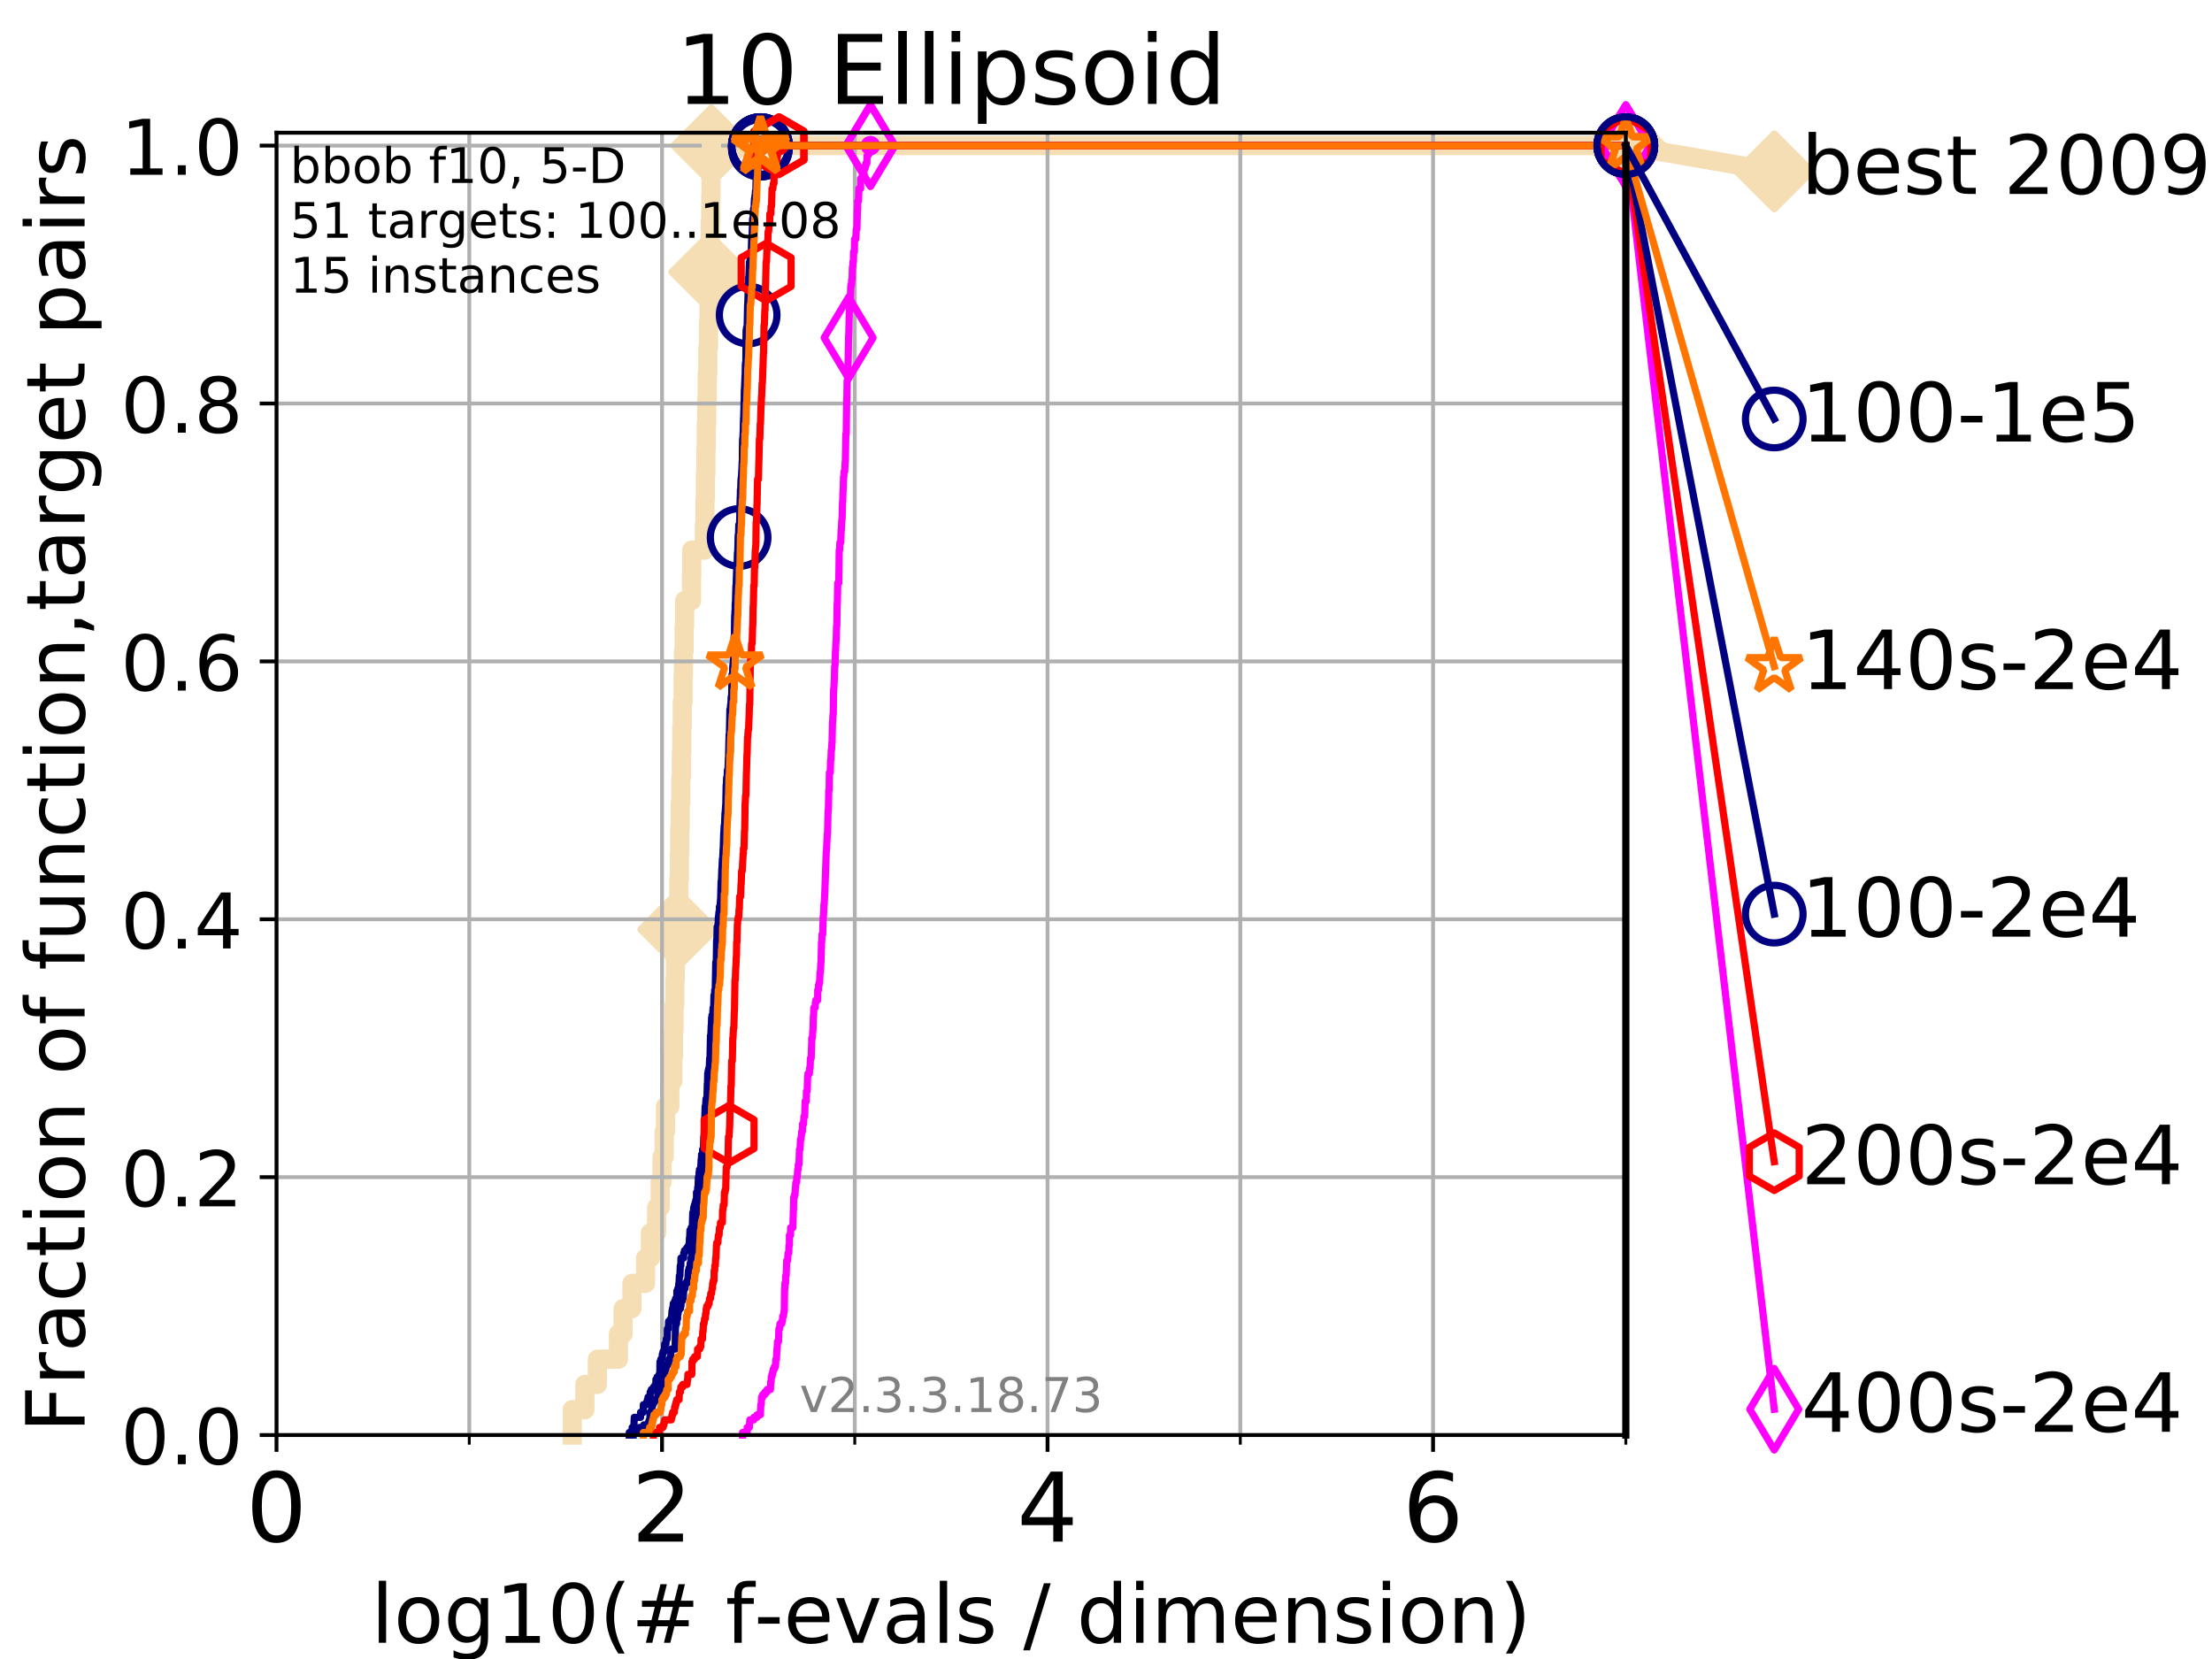 <?xml version="1.0" encoding="utf-8" standalone="no"?>
<!DOCTYPE svg PUBLIC "-//W3C//DTD SVG 1.1//EN"
  "http://www.w3.org/Graphics/SVG/1.1/DTD/svg11.dtd">
<!-- Created with matplotlib (https://matplotlib.org/) -->
<svg height="345.6pt" version="1.1" viewBox="0 0 460.8 345.6" width="460.8pt" xmlns="http://www.w3.org/2000/svg" xmlns:xlink="http://www.w3.org/1999/xlink">
 <defs>
  <style type="text/css">
*{stroke-linecap:butt;stroke-linejoin:round;}
  </style>
 </defs>
 <g id="figure_1">
  <g id="patch_1">
   <path d="M 0 345.6 
L 460.8 345.6 
L 460.8 0 
L 0 0 
z
" style="fill:#ffffff;"/>
  </g>
  <g id="axes_1">
   <g id="patch_2">
    <path d="M 57.6 298.944 
L 338.688 298.944 
L 338.688 27.648 
L 57.6 27.648 
z
" style="fill:#ffffff;"/>
   </g>
   <g id="line2d_1">
    <path d="M 119.199 298.944 
L 119.199 293.677 
L 121.844 293.677 
L 121.844 288.41 
L 124.444 288.41 
L 124.444 283.143 
L 128.827 283.143 
L 128.827 277.877 
L 129.798 277.877 
L 129.798 272.61 
L 131.641 272.61 
L 131.641 267.343 
L 134.492 267.343 
L 134.492 262.076 
L 135.482 262.076 
L 135.482 256.809 
L 136.795 256.809 
L 136.795 251.542 
L 137.523 251.542 
L 137.523 246.275 
L 137.911 246.275 
L 137.911 241.009 
L 138.358 241.009 
L 138.358 235.742 
L 138.628 235.742 
L 138.628 230.475 
L 139.541 230.475 
L 139.541 225.208 
L 140.165 225.208 
L 140.165 219.941 
L 140.318 219.941 
L 140.318 214.674 
L 140.409 214.674 
L 140.409 209.407 
L 140.589 209.407 
L 140.589 204.141 
L 140.679 204.141 
L 140.679 198.874 
L 141.061 198.874 
L 141.061 193.607 
L 141.293 193.607 
L 141.293 188.34 
L 141.407 188.34 
L 141.407 183.073 
L 141.521 183.073 
L 141.521 177.806 
L 141.606 177.806 
L 141.606 172.539 
L 141.69 172.539 
L 141.69 167.272 
L 141.83 167.272 
L 141.83 162.006 
L 141.941 162.006 
L 141.941 156.739 
L 142.024 156.739 
L 142.024 151.472 
L 142.134 151.472 
L 142.134 146.205 
L 142.297 146.205 
L 142.297 140.938 
L 142.379 140.938 
L 142.379 135.671 
L 142.513 135.671 
L 142.513 130.404 
L 142.62 130.404 
L 142.62 125.138 
L 144.051 125.138 
L 144.051 119.871 
L 144.1 119.871 
L 144.1 114.604 
L 146.728 114.604 
L 146.728 109.337 
L 146.854 109.337 
L 146.854 104.07 
L 146.937 104.07 
L 146.937 98.803 
L 147.041 98.803 
L 147.041 93.536 
L 147.124 93.536 
L 147.124 88.27 
L 147.226 88.27 
L 147.226 83.003 
L 147.328 83.003 
L 147.328 77.736 
L 147.45 77.736 
L 147.45 72.469 
L 147.59 72.469 
L 147.59 67.202 
L 147.69 67.202 
L 147.69 61.935 
L 147.77 61.935 
L 147.77 56.668 
L 147.868 56.668 
L 147.868 51.402 
L 147.947 51.402 
L 147.947 46.135 
L 148.064 46.135 
L 148.064 40.868 
L 148.103 40.868 
L 148.103 35.601 
L 148.2 35.601 
L 148.2 30.334 
L 338.688 30.334 
" style="fill:none;stroke:#f5deb3;stroke-linecap:square;stroke-width:4;"/>
   </g>
   <g id="line2d_2">
    <defs>
     <path d="M -0 7.778 
L 7.778 0 
L 0 -7.778 
L -7.778 -0 
z
" id="mc3f2c9abc5" style="stroke:#f5deb3;stroke-linejoin:miter;stroke-width:1.5;"/>
    </defs>
    <g>
     <use style="fill:#f5deb3;stroke:#f5deb3;stroke-linejoin:miter;stroke-width:1.5;" x="141.293" xlink:href="#mc3f2c9abc5" y="193.607"/>
     <use style="fill:#f5deb3;stroke:#f5deb3;stroke-linejoin:miter;stroke-width:1.5;" x="147.77" xlink:href="#mc3f2c9abc5" y="56.668"/>
     <use style="fill:#f5deb3;stroke:#f5deb3;stroke-linejoin:miter;stroke-width:1.5;" x="148.2" xlink:href="#mc3f2c9abc5" y="30.334"/>
     <use style="fill:#f5deb3;stroke:#f5deb3;stroke-linejoin:miter;stroke-width:1.5;" x="148.2" xlink:href="#mc3f2c9abc5" y="30.334"/>
     <use style="fill:#f5deb3;stroke:#f5deb3;stroke-linejoin:miter;stroke-width:1.5;" x="338.688" xlink:href="#mc3f2c9abc5" y="30.334"/>
    </g>
   </g>
   <g id="line2d_3">
    <path style="fill:none;stroke:#f5deb3;stroke-linecap:square;stroke-width:4;"/>
    <g/>
   </g>
   <g id="line2d_4">
    <path d="M 338.688 30.334 
L 369.608 35.706 
" style="fill:none;stroke:#f5deb3;stroke-linecap:square;stroke-width:4;"/>
    <g>
     <use style="fill:#f5deb3;stroke:#f5deb3;stroke-linejoin:miter;stroke-width:1.5;" x="338.688" xlink:href="#mc3f2c9abc5" y="30.334"/>
     <use style="fill:#f5deb3;stroke:#f5deb3;stroke-linejoin:miter;stroke-width:1.5;" x="369.608" xlink:href="#mc3f2c9abc5" y="35.706"/>
    </g>
   </g>
   <g id="matplotlib.axis_1">
    <g id="xtick_1">
     <g id="line2d_5">
      <path clip-path="url(#p109d833c04)" d="M 57.6 298.944 
L 57.6 27.648 
" style="fill:none;stroke:#b0b0b0;stroke-linecap:square;stroke-width:0.8;"/>
     </g>
     <g id="line2d_6">
      <defs>
       <path d="M 0 0 
L 0 3.5 
" id="mf045afb1a9" style="stroke:#000000;stroke-width:0.8;"/>
      </defs>
      <g>
       <use style="stroke:#000000;stroke-width:0.8;" x="57.6" xlink:href="#mf045afb1a9" y="298.944"/>
      </g>
     </g>
     <g id="text_1">
      <!-- 0 -->
      <defs>
       <path d="M 31.781 66.406 
Q 24.172 66.406 20.328 58.906 
Q 16.5 51.422 16.5 36.375 
Q 16.5 21.391 20.328 13.891 
Q 24.172 6.391 31.781 6.391 
Q 39.453 6.391 43.281 13.891 
Q 47.125 21.391 47.125 36.375 
Q 47.125 51.422 43.281 58.906 
Q 39.453 66.406 31.781 66.406 
z
M 31.781 74.219 
Q 44.047 74.219 50.516 64.516 
Q 56.984 54.828 56.984 36.375 
Q 56.984 17.969 50.516 8.266 
Q 44.047 -1.422 31.781 -1.422 
Q 19.531 -1.422 13.062 8.266 
Q 6.594 17.969 6.594 36.375 
Q 6.594 54.828 13.062 64.516 
Q 19.531 74.219 31.781 74.219 
z
" id="DejaVuSans-48"/>
      </defs>
      <g transform="translate(51.237 321.141)scale(0.2 -0.2)">
       <use xlink:href="#DejaVuSans-48"/>
      </g>
     </g>
    </g>
    <g id="xtick_2">
     <g id="line2d_7">
      <path clip-path="url(#p109d833c04)" d="M 137.911 298.944 
L 137.911 27.648 
" style="fill:none;stroke:#b0b0b0;stroke-linecap:square;stroke-width:0.8;"/>
     </g>
     <g id="line2d_8">
      <g>
       <use style="stroke:#000000;stroke-width:0.8;" x="137.911" xlink:href="#mf045afb1a9" y="298.944"/>
      </g>
     </g>
     <g id="text_2">
      <!-- 2 -->
      <defs>
       <path d="M 19.188 8.297 
L 53.609 8.297 
L 53.609 0 
L 7.328 0 
L 7.328 8.297 
Q 12.938 14.109 22.625 23.891 
Q 32.328 33.688 34.812 36.531 
Q 39.547 41.844 41.422 45.531 
Q 43.312 49.219 43.312 52.781 
Q 43.312 58.594 39.234 62.25 
Q 35.156 65.922 28.609 65.922 
Q 23.969 65.922 18.812 64.312 
Q 13.672 62.703 7.812 59.422 
L 7.812 69.391 
Q 13.766 71.781 18.938 73 
Q 24.125 74.219 28.422 74.219 
Q 39.75 74.219 46.484 68.547 
Q 53.219 62.891 53.219 53.422 
Q 53.219 48.922 51.531 44.891 
Q 49.859 40.875 45.406 35.406 
Q 44.188 33.984 37.641 27.219 
Q 31.109 20.453 19.188 8.297 
z
" id="DejaVuSans-50"/>
      </defs>
      <g transform="translate(131.548 321.141)scale(0.2 -0.2)">
       <use xlink:href="#DejaVuSans-50"/>
      </g>
     </g>
    </g>
    <g id="xtick_3">
     <g id="line2d_9">
      <path clip-path="url(#p109d833c04)" d="M 218.222 298.944 
L 218.222 27.648 
" style="fill:none;stroke:#b0b0b0;stroke-linecap:square;stroke-width:0.8;"/>
     </g>
     <g id="line2d_10">
      <g>
       <use style="stroke:#000000;stroke-width:0.8;" x="218.222" xlink:href="#mf045afb1a9" y="298.944"/>
      </g>
     </g>
     <g id="text_3">
      <!-- 4 -->
      <defs>
       <path d="M 37.797 64.312 
L 12.891 25.391 
L 37.797 25.391 
z
M 35.203 72.906 
L 47.609 72.906 
L 47.609 25.391 
L 58.016 25.391 
L 58.016 17.188 
L 47.609 17.188 
L 47.609 0 
L 37.797 0 
L 37.797 17.188 
L 4.891 17.188 
L 4.891 26.703 
z
" id="DejaVuSans-52"/>
      </defs>
      <g transform="translate(211.859 321.141)scale(0.2 -0.2)">
       <use xlink:href="#DejaVuSans-52"/>
      </g>
     </g>
    </g>
    <g id="xtick_4">
     <g id="line2d_11">
      <path clip-path="url(#p109d833c04)" d="M 298.533 298.944 
L 298.533 27.648 
" style="fill:none;stroke:#b0b0b0;stroke-linecap:square;stroke-width:0.8;"/>
     </g>
     <g id="line2d_12">
      <g>
       <use style="stroke:#000000;stroke-width:0.8;" x="298.533" xlink:href="#mf045afb1a9" y="298.944"/>
      </g>
     </g>
     <g id="text_4">
      <!-- 6 -->
      <defs>
       <path d="M 33.016 40.375 
Q 26.375 40.375 22.484 35.828 
Q 18.609 31.297 18.609 23.391 
Q 18.609 15.531 22.484 10.953 
Q 26.375 6.391 33.016 6.391 
Q 39.656 6.391 43.531 10.953 
Q 47.406 15.531 47.406 23.391 
Q 47.406 31.297 43.531 35.828 
Q 39.656 40.375 33.016 40.375 
z
M 52.594 71.297 
L 52.594 62.312 
Q 48.875 64.062 45.094 64.984 
Q 41.312 65.922 37.594 65.922 
Q 27.828 65.922 22.672 59.328 
Q 17.531 52.734 16.797 39.406 
Q 19.672 43.656 24.016 45.922 
Q 28.375 48.188 33.594 48.188 
Q 44.578 48.188 50.953 41.516 
Q 57.328 34.859 57.328 23.391 
Q 57.328 12.156 50.688 5.359 
Q 44.047 -1.422 33.016 -1.422 
Q 20.359 -1.422 13.672 8.266 
Q 6.984 17.969 6.984 36.375 
Q 6.984 53.656 15.188 63.938 
Q 23.391 74.219 37.203 74.219 
Q 40.922 74.219 44.703 73.484 
Q 48.484 72.75 52.594 71.297 
z
" id="DejaVuSans-54"/>
      </defs>
      <g transform="translate(292.17 321.141)scale(0.2 -0.2)">
       <use xlink:href="#DejaVuSans-54"/>
      </g>
     </g>
    </g>
    <g id="xtick_5">
     <g id="line2d_13">
      <path clip-path="url(#p109d833c04)" d="M 97.755 298.944 
L 97.755 27.648 
" style="fill:none;stroke:#b0b0b0;stroke-linecap:square;stroke-width:0.8;"/>
     </g>
     <g id="line2d_14">
      <defs>
       <path d="M 0 0 
L 0 2 
" id="m1c574a6a6c" style="stroke:#000000;stroke-width:0.6;"/>
      </defs>
      <g>
       <use style="stroke:#000000;stroke-width:0.6;" x="97.755" xlink:href="#m1c574a6a6c" y="298.944"/>
      </g>
     </g>
    </g>
    <g id="xtick_6">
     <g id="line2d_15">
      <path clip-path="url(#p109d833c04)" d="M 178.066 298.944 
L 178.066 27.648 
" style="fill:none;stroke:#b0b0b0;stroke-linecap:square;stroke-width:0.8;"/>
     </g>
     <g id="line2d_16">
      <g>
       <use style="stroke:#000000;stroke-width:0.6;" x="178.066" xlink:href="#m1c574a6a6c" y="298.944"/>
      </g>
     </g>
    </g>
    <g id="xtick_7">
     <g id="line2d_17">
      <path clip-path="url(#p109d833c04)" d="M 258.377 298.944 
L 258.377 27.648 
" style="fill:none;stroke:#b0b0b0;stroke-linecap:square;stroke-width:0.8;"/>
     </g>
     <g id="line2d_18">
      <g>
       <use style="stroke:#000000;stroke-width:0.6;" x="258.377" xlink:href="#m1c574a6a6c" y="298.944"/>
      </g>
     </g>
    </g>
    <g id="xtick_8">
     <g id="line2d_19">
      <path clip-path="url(#p109d833c04)" d="M 338.688 298.944 
L 338.688 27.648 
" style="fill:none;stroke:#b0b0b0;stroke-linecap:square;stroke-width:0.8;"/>
     </g>
     <g id="line2d_20">
      <g>
       <use style="stroke:#000000;stroke-width:0.6;" x="338.688" xlink:href="#m1c574a6a6c" y="298.944"/>
      </g>
     </g>
    </g>
    <g id="text_5">
     <!-- log10(# f-evals / dimension) -->
     <defs>
      <path d="M 9.422 75.984 
L 18.406 75.984 
L 18.406 0 
L 9.422 0 
z
" id="DejaVuSans-108"/>
      <path d="M 30.609 48.391 
Q 23.391 48.391 19.188 42.75 
Q 14.984 37.109 14.984 27.297 
Q 14.984 17.484 19.156 11.844 
Q 23.344 6.203 30.609 6.203 
Q 37.797 6.203 41.984 11.859 
Q 46.188 17.531 46.188 27.297 
Q 46.188 37.016 41.984 42.703 
Q 37.797 48.391 30.609 48.391 
z
M 30.609 56 
Q 42.328 56 49.016 48.375 
Q 55.719 40.766 55.719 27.297 
Q 55.719 13.875 49.016 6.219 
Q 42.328 -1.422 30.609 -1.422 
Q 18.844 -1.422 12.172 6.219 
Q 5.516 13.875 5.516 27.297 
Q 5.516 40.766 12.172 48.375 
Q 18.844 56 30.609 56 
z
" id="DejaVuSans-111"/>
      <path d="M 45.406 27.984 
Q 45.406 37.75 41.375 43.109 
Q 37.359 48.484 30.078 48.484 
Q 22.859 48.484 18.828 43.109 
Q 14.797 37.75 14.797 27.984 
Q 14.797 18.266 18.828 12.891 
Q 22.859 7.516 30.078 7.516 
Q 37.359 7.516 41.375 12.891 
Q 45.406 18.266 45.406 27.984 
z
M 54.391 6.781 
Q 54.391 -7.172 48.188 -13.984 
Q 42 -20.797 29.203 -20.797 
Q 24.469 -20.797 20.266 -20.094 
Q 16.062 -19.391 12.109 -17.922 
L 12.109 -9.188 
Q 16.062 -11.328 19.922 -12.344 
Q 23.781 -13.375 27.781 -13.375 
Q 36.625 -13.375 41.016 -8.766 
Q 45.406 -4.156 45.406 5.172 
L 45.406 9.625 
Q 42.625 4.781 38.281 2.391 
Q 33.938 0 27.875 0 
Q 17.828 0 11.672 7.656 
Q 5.516 15.328 5.516 27.984 
Q 5.516 40.672 11.672 48.328 
Q 17.828 56 27.875 56 
Q 33.938 56 38.281 53.609 
Q 42.625 51.219 45.406 46.391 
L 45.406 54.688 
L 54.391 54.688 
z
" id="DejaVuSans-103"/>
      <path d="M 12.406 8.297 
L 28.516 8.297 
L 28.516 63.922 
L 10.984 60.406 
L 10.984 69.391 
L 28.422 72.906 
L 38.281 72.906 
L 38.281 8.297 
L 54.391 8.297 
L 54.391 0 
L 12.406 0 
z
" id="DejaVuSans-49"/>
      <path d="M 31 75.875 
Q 24.469 64.656 21.281 53.656 
Q 18.109 42.672 18.109 31.391 
Q 18.109 20.125 21.312 9.062 
Q 24.516 -2 31 -13.188 
L 23.188 -13.188 
Q 15.875 -1.703 12.234 9.375 
Q 8.594 20.453 8.594 31.391 
Q 8.594 42.281 12.203 53.312 
Q 15.828 64.359 23.188 75.875 
z
" id="DejaVuSans-40"/>
      <path d="M 51.125 44 
L 36.922 44 
L 32.812 27.688 
L 47.125 27.688 
z
M 43.797 71.781 
L 38.719 51.516 
L 52.984 51.516 
L 58.109 71.781 
L 65.922 71.781 
L 60.891 51.516 
L 76.125 51.516 
L 76.125 44 
L 58.984 44 
L 54.984 27.688 
L 70.516 27.688 
L 70.516 20.219 
L 53.078 20.219 
L 48 0 
L 40.188 0 
L 45.219 20.219 
L 30.906 20.219 
L 25.875 0 
L 18.016 0 
L 23.094 20.219 
L 7.719 20.219 
L 7.719 27.688 
L 24.906 27.688 
L 29 44 
L 13.281 44 
L 13.281 51.516 
L 30.906 51.516 
L 35.891 71.781 
z
" id="DejaVuSans-35"/>
      <path id="DejaVuSans-32"/>
      <path d="M 37.109 75.984 
L 37.109 68.5 
L 28.516 68.5 
Q 23.688 68.5 21.797 66.547 
Q 19.922 64.594 19.922 59.516 
L 19.922 54.688 
L 34.719 54.688 
L 34.719 47.703 
L 19.922 47.703 
L 19.922 0 
L 10.891 0 
L 10.891 47.703 
L 2.297 47.703 
L 2.297 54.688 
L 10.891 54.688 
L 10.891 58.5 
Q 10.891 67.625 15.141 71.797 
Q 19.391 75.984 28.609 75.984 
z
" id="DejaVuSans-102"/>
      <path d="M 4.891 31.391 
L 31.203 31.391 
L 31.203 23.391 
L 4.891 23.391 
z
" id="DejaVuSans-45"/>
      <path d="M 56.203 29.594 
L 56.203 25.203 
L 14.891 25.203 
Q 15.484 15.922 20.484 11.062 
Q 25.484 6.203 34.422 6.203 
Q 39.594 6.203 44.453 7.469 
Q 49.312 8.734 54.109 11.281 
L 54.109 2.781 
Q 49.266 0.734 44.188 -0.344 
Q 39.109 -1.422 33.891 -1.422 
Q 20.797 -1.422 13.156 6.188 
Q 5.516 13.812 5.516 26.812 
Q 5.516 40.234 12.766 48.109 
Q 20.016 56 32.328 56 
Q 43.359 56 49.781 48.891 
Q 56.203 41.797 56.203 29.594 
z
M 47.219 32.234 
Q 47.125 39.594 43.094 43.984 
Q 39.062 48.391 32.422 48.391 
Q 24.906 48.391 20.391 44.141 
Q 15.875 39.891 15.188 32.172 
z
" id="DejaVuSans-101"/>
      <path d="M 2.984 54.688 
L 12.5 54.688 
L 29.594 8.797 
L 46.688 54.688 
L 56.203 54.688 
L 35.688 0 
L 23.484 0 
z
" id="DejaVuSans-118"/>
      <path d="M 34.281 27.484 
Q 23.391 27.484 19.188 25 
Q 14.984 22.516 14.984 16.5 
Q 14.984 11.719 18.141 8.906 
Q 21.297 6.109 26.703 6.109 
Q 34.188 6.109 38.703 11.406 
Q 43.219 16.703 43.219 25.484 
L 43.219 27.484 
z
M 52.203 31.203 
L 52.203 0 
L 43.219 0 
L 43.219 8.297 
Q 40.141 3.328 35.547 0.953 
Q 30.953 -1.422 24.312 -1.422 
Q 15.922 -1.422 10.953 3.297 
Q 6 8.016 6 15.922 
Q 6 25.141 12.172 29.828 
Q 18.359 34.516 30.609 34.516 
L 43.219 34.516 
L 43.219 35.406 
Q 43.219 41.609 39.141 45 
Q 35.062 48.391 27.688 48.391 
Q 23 48.391 18.547 47.266 
Q 14.109 46.141 10.016 43.891 
L 10.016 52.203 
Q 14.938 54.109 19.578 55.047 
Q 24.219 56 28.609 56 
Q 40.484 56 46.344 49.844 
Q 52.203 43.703 52.203 31.203 
z
" id="DejaVuSans-97"/>
      <path d="M 44.281 53.078 
L 44.281 44.578 
Q 40.484 46.531 36.375 47.5 
Q 32.281 48.484 27.875 48.484 
Q 21.188 48.484 17.844 46.438 
Q 14.5 44.391 14.5 40.281 
Q 14.5 37.156 16.891 35.375 
Q 19.281 33.594 26.516 31.984 
L 29.594 31.297 
Q 39.156 29.25 43.188 25.516 
Q 47.219 21.781 47.219 15.094 
Q 47.219 7.469 41.188 3.016 
Q 35.156 -1.422 24.609 -1.422 
Q 20.219 -1.422 15.453 -0.562 
Q 10.688 0.297 5.422 2 
L 5.422 11.281 
Q 10.406 8.688 15.234 7.391 
Q 20.062 6.109 24.812 6.109 
Q 31.156 6.109 34.562 8.281 
Q 37.984 10.453 37.984 14.406 
Q 37.984 18.062 35.516 20.016 
Q 33.062 21.969 24.703 23.781 
L 21.578 24.516 
Q 13.234 26.266 9.516 29.906 
Q 5.812 33.547 5.812 39.891 
Q 5.812 47.609 11.281 51.797 
Q 16.75 56 26.812 56 
Q 31.781 56 36.172 55.266 
Q 40.578 54.547 44.281 53.078 
z
" id="DejaVuSans-115"/>
      <path d="M 25.391 72.906 
L 33.688 72.906 
L 8.297 -9.281 
L 0 -9.281 
z
" id="DejaVuSans-47"/>
      <path d="M 45.406 46.391 
L 45.406 75.984 
L 54.391 75.984 
L 54.391 0 
L 45.406 0 
L 45.406 8.203 
Q 42.578 3.328 38.25 0.953 
Q 33.938 -1.422 27.875 -1.422 
Q 17.969 -1.422 11.734 6.484 
Q 5.516 14.406 5.516 27.297 
Q 5.516 40.188 11.734 48.094 
Q 17.969 56 27.875 56 
Q 33.938 56 38.25 53.625 
Q 42.578 51.266 45.406 46.391 
z
M 14.797 27.297 
Q 14.797 17.391 18.875 11.75 
Q 22.953 6.109 30.078 6.109 
Q 37.203 6.109 41.297 11.75 
Q 45.406 17.391 45.406 27.297 
Q 45.406 37.203 41.297 42.844 
Q 37.203 48.484 30.078 48.484 
Q 22.953 48.484 18.875 42.844 
Q 14.797 37.203 14.797 27.297 
z
" id="DejaVuSans-100"/>
      <path d="M 9.422 54.688 
L 18.406 54.688 
L 18.406 0 
L 9.422 0 
z
M 9.422 75.984 
L 18.406 75.984 
L 18.406 64.594 
L 9.422 64.594 
z
" id="DejaVuSans-105"/>
      <path d="M 52 44.188 
Q 55.375 50.25 60.062 53.125 
Q 64.75 56 71.094 56 
Q 79.641 56 84.281 50.016 
Q 88.922 44.047 88.922 33.016 
L 88.922 0 
L 79.891 0 
L 79.891 32.719 
Q 79.891 40.578 77.094 44.375 
Q 74.312 48.188 68.609 48.188 
Q 61.625 48.188 57.562 43.547 
Q 53.516 38.922 53.516 30.906 
L 53.516 0 
L 44.484 0 
L 44.484 32.719 
Q 44.484 40.625 41.703 44.406 
Q 38.922 48.188 33.109 48.188 
Q 26.219 48.188 22.156 43.531 
Q 18.109 38.875 18.109 30.906 
L 18.109 0 
L 9.078 0 
L 9.078 54.688 
L 18.109 54.688 
L 18.109 46.188 
Q 21.188 51.219 25.484 53.609 
Q 29.781 56 35.688 56 
Q 41.656 56 45.828 52.969 
Q 50 49.953 52 44.188 
z
" id="DejaVuSans-109"/>
      <path d="M 54.891 33.016 
L 54.891 0 
L 45.906 0 
L 45.906 32.719 
Q 45.906 40.484 42.875 44.328 
Q 39.844 48.188 33.797 48.188 
Q 26.516 48.188 22.312 43.547 
Q 18.109 38.922 18.109 30.906 
L 18.109 0 
L 9.078 0 
L 9.078 54.688 
L 18.109 54.688 
L 18.109 46.188 
Q 21.344 51.125 25.703 53.562 
Q 30.078 56 35.797 56 
Q 45.219 56 50.047 50.172 
Q 54.891 44.344 54.891 33.016 
z
" id="DejaVuSans-110"/>
      <path d="M 8.016 75.875 
L 15.828 75.875 
Q 23.141 64.359 26.781 53.312 
Q 30.422 42.281 30.422 31.391 
Q 30.422 20.453 26.781 9.375 
Q 23.141 -1.703 15.828 -13.188 
L 8.016 -13.188 
Q 14.5 -2 17.703 9.062 
Q 20.906 20.125 20.906 31.391 
Q 20.906 42.672 17.703 53.656 
Q 14.5 64.656 8.016 75.875 
z
" id="DejaVuSans-41"/>
     </defs>
     <g transform="translate(77.303 342.218)scale(0.17 -0.17)">
      <use xlink:href="#DejaVuSans-108"/>
      <use x="27.783" xlink:href="#DejaVuSans-111"/>
      <use x="88.965" xlink:href="#DejaVuSans-103"/>
      <use x="152.441" xlink:href="#DejaVuSans-49"/>
      <use x="216.064" xlink:href="#DejaVuSans-48"/>
      <use x="279.688" xlink:href="#DejaVuSans-40"/>
      <use x="318.701" xlink:href="#DejaVuSans-35"/>
      <use x="402.49" xlink:href="#DejaVuSans-32"/>
      <use x="434.277" xlink:href="#DejaVuSans-102"/>
      <use x="469.404" xlink:href="#DejaVuSans-45"/>
      <use x="505.488" xlink:href="#DejaVuSans-101"/>
      <use x="567.012" xlink:href="#DejaVuSans-118"/>
      <use x="626.191" xlink:href="#DejaVuSans-97"/>
      <use x="687.471" xlink:href="#DejaVuSans-108"/>
      <use x="715.254" xlink:href="#DejaVuSans-115"/>
      <use x="767.354" xlink:href="#DejaVuSans-32"/>
      <use x="799.141" xlink:href="#DejaVuSans-47"/>
      <use x="832.832" xlink:href="#DejaVuSans-32"/>
      <use x="864.619" xlink:href="#DejaVuSans-100"/>
      <use x="928.096" xlink:href="#DejaVuSans-105"/>
      <use x="955.879" xlink:href="#DejaVuSans-109"/>
      <use x="1053.291" xlink:href="#DejaVuSans-101"/>
      <use x="1114.814" xlink:href="#DejaVuSans-110"/>
      <use x="1178.193" xlink:href="#DejaVuSans-115"/>
      <use x="1230.293" xlink:href="#DejaVuSans-105"/>
      <use x="1258.076" xlink:href="#DejaVuSans-111"/>
      <use x="1319.258" xlink:href="#DejaVuSans-110"/>
      <use x="1382.637" xlink:href="#DejaVuSans-41"/>
     </g>
    </g>
   </g>
   <g id="matplotlib.axis_2">
    <g id="ytick_1">
     <g id="line2d_21">
      <path clip-path="url(#p109d833c04)" d="M 57.6 298.944 
L 338.688 298.944 
" style="fill:none;stroke:#b0b0b0;stroke-linecap:square;stroke-width:0.8;"/>
     </g>
     <g id="line2d_22">
      <defs>
       <path d="M 0 0 
L -3.5 0 
" id="mad4a0abf23" style="stroke:#000000;stroke-width:0.8;"/>
      </defs>
      <g>
       <use style="stroke:#000000;stroke-width:0.8;" x="57.6" xlink:href="#mad4a0abf23" y="298.944"/>
      </g>
     </g>
     <g id="text_6">
      <!-- 0.0 -->
      <defs>
       <path d="M 10.688 12.406 
L 21 12.406 
L 21 0 
L 10.688 0 
z
" id="DejaVuSans-46"/>
      </defs>
      <g transform="translate(25.155 305.023)scale(0.16 -0.16)">
       <use xlink:href="#DejaVuSans-48"/>
       <use x="63.623" xlink:href="#DejaVuSans-46"/>
       <use x="95.41" xlink:href="#DejaVuSans-48"/>
      </g>
     </g>
    </g>
    <g id="ytick_2">
     <g id="line2d_23">
      <path clip-path="url(#p109d833c04)" d="M 57.6 245.222 
L 338.688 245.222 
" style="fill:none;stroke:#b0b0b0;stroke-linecap:square;stroke-width:0.8;"/>
     </g>
     <g id="line2d_24">
      <g>
       <use style="stroke:#000000;stroke-width:0.8;" x="57.6" xlink:href="#mad4a0abf23" y="245.222"/>
      </g>
     </g>
     <g id="text_7">
      <!-- 0.2 -->
      <g transform="translate(25.155 251.301)scale(0.16 -0.16)">
       <use xlink:href="#DejaVuSans-48"/>
       <use x="63.623" xlink:href="#DejaVuSans-46"/>
       <use x="95.41" xlink:href="#DejaVuSans-50"/>
      </g>
     </g>
    </g>
    <g id="ytick_3">
     <g id="line2d_25">
      <path clip-path="url(#p109d833c04)" d="M 57.6 191.5 
L 338.688 191.5 
" style="fill:none;stroke:#b0b0b0;stroke-linecap:square;stroke-width:0.8;"/>
     </g>
     <g id="line2d_26">
      <g>
       <use style="stroke:#000000;stroke-width:0.8;" x="57.6" xlink:href="#mad4a0abf23" y="191.5"/>
      </g>
     </g>
     <g id="text_8">
      <!-- 0.4 -->
      <g transform="translate(25.155 197.579)scale(0.16 -0.16)">
       <use xlink:href="#DejaVuSans-48"/>
       <use x="63.623" xlink:href="#DejaVuSans-46"/>
       <use x="95.41" xlink:href="#DejaVuSans-52"/>
      </g>
     </g>
    </g>
    <g id="ytick_4">
     <g id="line2d_27">
      <path clip-path="url(#p109d833c04)" d="M 57.6 137.778 
L 338.688 137.778 
" style="fill:none;stroke:#b0b0b0;stroke-linecap:square;stroke-width:0.8;"/>
     </g>
     <g id="line2d_28">
      <g>
       <use style="stroke:#000000;stroke-width:0.8;" x="57.6" xlink:href="#mad4a0abf23" y="137.778"/>
      </g>
     </g>
     <g id="text_9">
      <!-- 0.6 -->
      <g transform="translate(25.155 143.857)scale(0.16 -0.16)">
       <use xlink:href="#DejaVuSans-48"/>
       <use x="63.623" xlink:href="#DejaVuSans-46"/>
       <use x="95.41" xlink:href="#DejaVuSans-54"/>
      </g>
     </g>
    </g>
    <g id="ytick_5">
     <g id="line2d_29">
      <path clip-path="url(#p109d833c04)" d="M 57.6 84.056 
L 338.688 84.056 
" style="fill:none;stroke:#b0b0b0;stroke-linecap:square;stroke-width:0.8;"/>
     </g>
     <g id="line2d_30">
      <g>
       <use style="stroke:#000000;stroke-width:0.8;" x="57.6" xlink:href="#mad4a0abf23" y="84.056"/>
      </g>
     </g>
     <g id="text_10">
      <!-- 0.8 -->
      <defs>
       <path d="M 31.781 34.625 
Q 24.75 34.625 20.719 30.859 
Q 16.703 27.094 16.703 20.516 
Q 16.703 13.922 20.719 10.156 
Q 24.75 6.391 31.781 6.391 
Q 38.812 6.391 42.859 10.172 
Q 46.922 13.969 46.922 20.516 
Q 46.922 27.094 42.891 30.859 
Q 38.875 34.625 31.781 34.625 
z
M 21.922 38.812 
Q 15.578 40.375 12.031 44.719 
Q 8.5 49.078 8.5 55.328 
Q 8.5 64.062 14.719 69.141 
Q 20.953 74.219 31.781 74.219 
Q 42.672 74.219 48.875 69.141 
Q 55.078 64.062 55.078 55.328 
Q 55.078 49.078 51.531 44.719 
Q 48 40.375 41.703 38.812 
Q 48.828 37.156 52.797 32.312 
Q 56.781 27.484 56.781 20.516 
Q 56.781 9.906 50.312 4.234 
Q 43.844 -1.422 31.781 -1.422 
Q 19.734 -1.422 13.25 4.234 
Q 6.781 9.906 6.781 20.516 
Q 6.781 27.484 10.781 32.312 
Q 14.797 37.156 21.922 38.812 
z
M 18.312 54.391 
Q 18.312 48.734 21.844 45.562 
Q 25.391 42.391 31.781 42.391 
Q 38.141 42.391 41.719 45.562 
Q 45.312 48.734 45.312 54.391 
Q 45.312 60.062 41.719 63.234 
Q 38.141 66.406 31.781 66.406 
Q 25.391 66.406 21.844 63.234 
Q 18.312 60.062 18.312 54.391 
z
" id="DejaVuSans-56"/>
      </defs>
      <g transform="translate(25.155 90.135)scale(0.16 -0.16)">
       <use xlink:href="#DejaVuSans-48"/>
       <use x="63.623" xlink:href="#DejaVuSans-46"/>
       <use x="95.41" xlink:href="#DejaVuSans-56"/>
      </g>
     </g>
    </g>
    <g id="ytick_6">
     <g id="line2d_31">
      <path clip-path="url(#p109d833c04)" d="M 57.6 30.334 
L 338.688 30.334 
" style="fill:none;stroke:#b0b0b0;stroke-linecap:square;stroke-width:0.8;"/>
     </g>
     <g id="line2d_32">
      <g>
       <use style="stroke:#000000;stroke-width:0.8;" x="57.6" xlink:href="#mad4a0abf23" y="30.334"/>
      </g>
     </g>
     <g id="text_11">
      <!-- 1.0 -->
      <g transform="translate(25.155 36.413)scale(0.16 -0.16)">
       <use xlink:href="#DejaVuSans-49"/>
       <use x="63.623" xlink:href="#DejaVuSans-46"/>
       <use x="95.41" xlink:href="#DejaVuSans-48"/>
      </g>
     </g>
    </g>
    <g id="text_12">
     <!-- Fraction of function,target pairs -->
     <defs>
      <path d="M 9.812 72.906 
L 51.703 72.906 
L 51.703 64.594 
L 19.672 64.594 
L 19.672 43.109 
L 48.578 43.109 
L 48.578 34.812 
L 19.672 34.812 
L 19.672 0 
L 9.812 0 
z
" id="DejaVuSans-70"/>
      <path d="M 41.109 46.297 
Q 39.594 47.172 37.812 47.578 
Q 36.031 48 33.891 48 
Q 26.266 48 22.188 43.047 
Q 18.109 38.094 18.109 28.812 
L 18.109 0 
L 9.078 0 
L 9.078 54.688 
L 18.109 54.688 
L 18.109 46.188 
Q 20.953 51.172 25.484 53.578 
Q 30.031 56 36.531 56 
Q 37.453 56 38.578 55.875 
Q 39.703 55.766 41.062 55.516 
z
" id="DejaVuSans-114"/>
      <path d="M 48.781 52.594 
L 48.781 44.188 
Q 44.969 46.297 41.141 47.344 
Q 37.312 48.391 33.406 48.391 
Q 24.656 48.391 19.812 42.844 
Q 14.984 37.312 14.984 27.297 
Q 14.984 17.281 19.812 11.734 
Q 24.656 6.203 33.406 6.203 
Q 37.312 6.203 41.141 7.25 
Q 44.969 8.297 48.781 10.406 
L 48.781 2.094 
Q 45.016 0.344 40.984 -0.531 
Q 36.969 -1.422 32.422 -1.422 
Q 20.062 -1.422 12.781 6.344 
Q 5.516 14.109 5.516 27.297 
Q 5.516 40.672 12.859 48.328 
Q 20.219 56 33.016 56 
Q 37.156 56 41.109 55.141 
Q 45.062 54.297 48.781 52.594 
z
" id="DejaVuSans-99"/>
      <path d="M 18.312 70.219 
L 18.312 54.688 
L 36.812 54.688 
L 36.812 47.703 
L 18.312 47.703 
L 18.312 18.016 
Q 18.312 11.328 20.141 9.422 
Q 21.969 7.516 27.594 7.516 
L 36.812 7.516 
L 36.812 0 
L 27.594 0 
Q 17.188 0 13.234 3.875 
Q 9.281 7.766 9.281 18.016 
L 9.281 47.703 
L 2.688 47.703 
L 2.688 54.688 
L 9.281 54.688 
L 9.281 70.219 
z
" id="DejaVuSans-116"/>
      <path d="M 8.5 21.578 
L 8.5 54.688 
L 17.484 54.688 
L 17.484 21.922 
Q 17.484 14.156 20.5 10.266 
Q 23.531 6.391 29.594 6.391 
Q 36.859 6.391 41.078 11.031 
Q 45.312 15.672 45.312 23.688 
L 45.312 54.688 
L 54.297 54.688 
L 54.297 0 
L 45.312 0 
L 45.312 8.406 
Q 42.047 3.422 37.719 1 
Q 33.406 -1.422 27.688 -1.422 
Q 18.266 -1.422 13.375 4.438 
Q 8.5 10.297 8.5 21.578 
z
M 31.109 56 
z
" id="DejaVuSans-117"/>
      <path d="M 11.719 12.406 
L 22.016 12.406 
L 22.016 4 
L 14.016 -11.625 
L 7.719 -11.625 
L 11.719 4 
z
" id="DejaVuSans-44"/>
      <path d="M 18.109 8.203 
L 18.109 -20.797 
L 9.078 -20.797 
L 9.078 54.688 
L 18.109 54.688 
L 18.109 46.391 
Q 20.953 51.266 25.266 53.625 
Q 29.594 56 35.594 56 
Q 45.562 56 51.781 48.094 
Q 58.016 40.188 58.016 27.297 
Q 58.016 14.406 51.781 6.484 
Q 45.562 -1.422 35.594 -1.422 
Q 29.594 -1.422 25.266 0.953 
Q 20.953 3.328 18.109 8.203 
z
M 48.688 27.297 
Q 48.688 37.203 44.609 42.844 
Q 40.531 48.484 33.406 48.484 
Q 26.266 48.484 22.188 42.844 
Q 18.109 37.203 18.109 27.297 
Q 18.109 17.391 22.188 11.75 
Q 26.266 6.109 33.406 6.109 
Q 40.531 6.109 44.609 11.75 
Q 48.688 17.391 48.688 27.297 
z
" id="DejaVuSans-112"/>
     </defs>
     <g transform="translate(17.62 298.435)rotate(-90)scale(0.17 -0.17)">
      <use xlink:href="#DejaVuSans-70"/>
      <use x="57.41" xlink:href="#DejaVuSans-114"/>
      <use x="98.523" xlink:href="#DejaVuSans-97"/>
      <use x="159.803" xlink:href="#DejaVuSans-99"/>
      <use x="214.783" xlink:href="#DejaVuSans-116"/>
      <use x="253.992" xlink:href="#DejaVuSans-105"/>
      <use x="281.775" xlink:href="#DejaVuSans-111"/>
      <use x="342.957" xlink:href="#DejaVuSans-110"/>
      <use x="406.336" xlink:href="#DejaVuSans-32"/>
      <use x="438.123" xlink:href="#DejaVuSans-111"/>
      <use x="499.305" xlink:href="#DejaVuSans-102"/>
      <use x="534.51" xlink:href="#DejaVuSans-32"/>
      <use x="566.297" xlink:href="#DejaVuSans-102"/>
      <use x="601.502" xlink:href="#DejaVuSans-117"/>
      <use x="664.881" xlink:href="#DejaVuSans-110"/>
      <use x="728.26" xlink:href="#DejaVuSans-99"/>
      <use x="783.24" xlink:href="#DejaVuSans-116"/>
      <use x="822.449" xlink:href="#DejaVuSans-105"/>
      <use x="850.232" xlink:href="#DejaVuSans-111"/>
      <use x="911.414" xlink:href="#DejaVuSans-110"/>
      <use x="974.793" xlink:href="#DejaVuSans-44"/>
      <use x="1006.58" xlink:href="#DejaVuSans-116"/>
      <use x="1045.789" xlink:href="#DejaVuSans-97"/>
      <use x="1107.068" xlink:href="#DejaVuSans-114"/>
      <use x="1148.166" xlink:href="#DejaVuSans-103"/>
      <use x="1211.643" xlink:href="#DejaVuSans-101"/>
      <use x="1273.166" xlink:href="#DejaVuSans-116"/>
      <use x="1312.375" xlink:href="#DejaVuSans-32"/>
      <use x="1344.162" xlink:href="#DejaVuSans-112"/>
      <use x="1407.639" xlink:href="#DejaVuSans-97"/>
      <use x="1468.918" xlink:href="#DejaVuSans-105"/>
      <use x="1496.701" xlink:href="#DejaVuSans-114"/>
      <use x="1537.814" xlink:href="#DejaVuSans-115"/>
     </g>
    </g>
   </g>
   <g id="line2d_33">
    <defs>
     <path d="M 0 1.5 
C 0.398 1.5 0.779 1.342 1.061 1.061 
C 1.342 0.779 1.5 0.398 1.5 0 
C 1.5 -0.398 1.342 -0.779 1.061 -1.061 
C 0.779 -1.342 0.398 -1.5 0 -1.5 
C -0.398 -1.5 -0.779 -1.342 -1.061 -1.061 
C -1.342 -0.779 -1.5 -0.398 -1.5 0 
C -1.5 0.398 -1.342 0.779 -1.061 1.061 
C -0.779 1.342 -0.398 1.5 0 1.5 
z
" id="medfc5430a5" style="stroke:#f5deb3;"/>
    </defs>
    <g>
     <use style="fill:#f5deb3;stroke:#f5deb3;" x="148.2" xlink:href="#medfc5430a5" y="30.334"/>
     <use style="fill:#f5deb3;stroke:#f5deb3;" x="148.2" xlink:href="#medfc5430a5" y="30.334"/>
    </g>
   </g>
   <g id="line2d_34">
    <defs>
     <path d="M 0 1.5 
C 0.398 1.5 0.779 1.342 1.061 1.061 
C 1.342 0.779 1.5 0.398 1.5 0 
C 1.5 -0.398 1.342 -0.779 1.061 -1.061 
C 0.779 -1.342 0.398 -1.5 0 -1.5 
C -0.398 -1.5 -0.779 -1.342 -1.061 -1.061 
C -1.342 -0.779 -1.5 -0.398 -1.5 0 
C -1.5 0.398 -1.342 0.779 -1.061 1.061 
C -0.779 1.342 -0.398 1.5 0 1.5 
z
" id="m5a77b09f71" style="stroke:#000080;"/>
    </defs>
    <g>
     <use style="fill:#000080;stroke:#000080;" x="158.423" xlink:href="#m5a77b09f71" y="30.334"/>
     <use style="fill:#000080;stroke:#000080;" x="158.423" xlink:href="#m5a77b09f71" y="30.334"/>
    </g>
   </g>
   <g id="line2d_35">
    <path d="M 131.082 298.944 
L 131.082 298.417 
L 131.641 298.417 
L 131.691 297.364 
L 132.036 297.364 
L 132.133 295.257 
L 133.443 295.257 
L 133.443 294.204 
L 134.019 294.204 
L 134.019 292.624 
L 134.703 292.624 
L 134.703 292.097 
L 134.87 292.097 
L 134.87 291.57 
L 134.994 291.57 
L 134.994 291.044 
L 135.442 291.044 
L 135.442 289.99 
L 135.682 289.99 
L 135.682 289.464 
L 136.151 289.464 
L 136.151 288.937 
L 136.495 288.937 
L 136.495 288.41 
L 136.645 288.41 
L 136.645 287.357 
L 136.906 287.357 
L 136.906 286.83 
L 137.308 286.83 
L 137.308 286.304 
L 137.451 286.304 
L 137.487 283.67 
L 137.665 283.67 
L 137.665 283.143 
L 137.911 283.143 
L 137.98 282.09 
L 138.119 282.09 
L 138.119 281.563 
L 138.426 281.563 
L 138.46 279.983 
L 138.728 279.983 
L 138.795 278.93 
L 138.993 278.93 
L 139.025 276.823 
L 139.221 276.823 
L 139.285 275.243 
L 139.699 275.243 
L 139.699 274.716 
L 139.887 274.716 
L 139.98 273.136 
L 140.073 273.136 
L 140.073 272.61 
L 140.196 272.61 
L 140.257 271.556 
L 140.559 271.556 
L 140.559 271.03 
L 140.738 271.03 
L 140.738 270.503 
L 141.003 270.503 
L 141.003 268.923 
L 141.206 268.923 
L 141.206 268.396 
L 141.35 268.396 
L 141.407 267.343 
L 141.464 267.343 
L 141.521 265.763 
L 141.634 265.763 
L 141.718 263.656 
L 141.83 263.656 
L 141.858 262.076 
L 142.406 262.076 
L 142.433 261.023 
L 142.593 261.023 
L 142.593 260.496 
L 143.041 260.496 
L 143.041 259.969 
L 143.401 259.969 
L 143.401 259.443 
L 143.553 259.443 
L 143.629 257.862 
L 143.679 257.862 
L 143.729 256.282 
L 143.977 256.282 
L 143.977 255.756 
L 144.221 255.756 
L 144.318 252.596 
L 144.439 252.596 
L 144.511 251.542 
L 144.653 251.542 
L 144.653 251.016 
L 144.818 251.016 
L 144.818 250.489 
L 144.959 250.489 
L 144.959 249.962 
L 145.098 249.962 
L 145.098 248.382 
L 145.304 248.382 
L 145.35 247.329 
L 145.418 247.329 
L 145.486 245.222 
L 145.599 245.222 
L 145.643 244.169 
L 145.711 244.169 
L 145.711 243.642 
L 145.954 243.642 
L 146.064 241.535 
L 146.107 241.535 
L 146.151 240.482 
L 146.367 240.482 
L 146.367 239.428 
L 146.538 239.428 
L 146.623 236.795 
L 146.686 236.795 
L 146.77 233.108 
L 146.812 233.108 
L 146.896 230.475 
L 146.979 230.475 
L 147.082 228.895 
L 147.267 228.895 
L 147.348 225.735 
L 147.389 225.735 
L 147.429 223.628 
L 147.51 223.628 
L 147.51 223.101 
L 147.63 223.101 
L 147.63 222.575 
L 147.75 222.575 
L 147.829 220.468 
L 147.908 220.468 
L 148.006 215.728 
L 148.084 215.728 
L 148.161 213.621 
L 148.2 213.621 
L 148.239 212.041 
L 148.316 212.041 
L 148.316 211.514 
L 148.469 211.514 
L 148.545 209.934 
L 148.677 209.934 
L 148.733 207.301 
L 148.883 207.301 
L 148.883 206.247 
L 148.994 206.247 
L 149.104 200.454 
L 149.214 200.454 
L 149.287 195.714 
L 149.341 195.714 
L 149.396 193.08 
L 149.557 193.08 
L 149.664 190.973 
L 149.682 190.973 
L 149.788 189.92 
L 149.876 189.92 
L 149.876 188.867 
L 149.999 188.867 
L 150.103 187.287 
L 150.12 187.287 
L 150.224 183.6 
L 150.276 183.6 
L 150.378 180.966 
L 150.395 180.966 
L 150.497 178.86 
L 150.548 178.86 
L 150.649 176.753 
L 150.666 176.753 
L 150.766 173.593 
L 150.783 173.593 
L 150.866 172.013 
L 150.933 172.013 
L 151.031 169.379 
L 151.064 169.379 
L 151.162 167.799 
L 151.195 167.799 
L 151.276 163.586 
L 151.309 163.586 
L 151.373 162.006 
L 151.47 162.006 
L 151.534 160.426 
L 151.645 160.426 
L 151.756 157.792 
L 151.772 157.792 
L 151.882 153.052 
L 151.944 153.052 
L 152.053 147.785 
L 152.13 147.785 
L 152.207 146.732 
L 152.269 146.732 
L 152.345 145.152 
L 152.482 145.152 
L 152.542 140.411 
L 152.617 140.411 
L 152.677 138.831 
L 152.752 138.831 
L 152.856 134.091 
L 152.885 134.091 
L 152.974 132.511 
L 153.003 132.511 
L 153.091 128.298 
L 153.135 128.298 
L 153.236 125.664 
L 153.251 125.664 
L 153.309 121.977 
L 153.366 121.977 
L 153.452 118.817 
L 153.524 118.817 
L 153.623 115.131 
L 153.68 115.131 
L 153.778 111.444 
L 153.848 111.444 
L 153.904 109.337 
L 154.029 109.337 
L 154.126 107.757 
L 154.153 107.757 
L 154.249 101.963 
L 154.331 101.963 
L 154.399 99.857 
L 154.534 99.857 
L 154.628 96.17 
L 154.655 96.17 
L 154.721 91.43 
L 154.788 91.43 
L 154.893 88.27 
L 154.92 88.27 
L 155.011 83.529 
L 155.064 83.529 
L 155.129 81.423 
L 155.284 81.423 
L 155.348 76.156 
L 155.4 76.156 
L 155.502 72.996 
L 155.552 72.996 
L 155.603 71.416 
L 155.679 71.416 
L 155.729 68.782 
L 155.804 68.782 
L 155.854 65.622 
L 155.966 65.622 
L 156.053 61.409 
L 156.212 61.409 
L 156.322 58.248 
L 156.37 58.248 
L 156.443 55.088 
L 156.491 55.088 
L 156.587 51.402 
L 156.61 51.402 
L 156.634 49.821 
L 156.741 49.821 
L 156.824 47.715 
L 156.871 47.715 
L 156.93 44.555 
L 157 44.555 
L 157.012 43.501 
L 157.128 43.501 
L 157.209 41.921 
L 157.278 41.921 
L 157.37 39.814 
L 157.483 39.814 
L 157.529 37.181 
L 157.687 37.181 
L 157.687 36.654 
L 157.876 36.654 
L 157.921 34.021 
L 158.282 34.021 
L 158.39 31.387 
L 158.412 31.387 
L 158.423 30.334 
L 338.688 30.334 
L 338.688 30.334 
" style="fill:none;stroke:#000080;stroke-linecap:square;stroke-width:1.5;"/>
   </g>
   <g id="line2d_36">
    <defs>
     <path d="M 0 6 
C 1.591 6 3.117 5.368 4.243 4.243 
C 5.368 3.117 6 1.591 6 0 
C 6 -1.591 5.368 -3.117 4.243 -4.243 
C 3.117 -5.368 1.591 -6 0 -6 
C -1.591 -6 -3.117 -5.368 -4.243 -4.243 
C -5.368 -3.117 -6 -1.591 -6 0 
C -6 1.591 -5.368 3.117 -4.243 4.243 
C -3.117 5.368 -1.591 6 0 6 
z
" id="me61c5a3f4c" style="stroke:#000080;stroke-width:1.5;"/>
    </defs>
    <g>
     <use style="fill-opacity:0;stroke:#000080;stroke-width:1.5;" x="155.854" xlink:href="#me61c5a3f4c" y="65.622"/>
     <use style="fill-opacity:0;stroke:#000080;stroke-width:1.5;" x="158.423" xlink:href="#me61c5a3f4c" y="30.861"/>
     <use style="fill-opacity:0;stroke:#000080;stroke-width:1.5;" x="158.423" xlink:href="#me61c5a3f4c" y="30.334"/>
     <use style="fill-opacity:0;stroke:#000080;stroke-width:1.5;" x="158.423" xlink:href="#me61c5a3f4c" y="30.334"/>
     <use style="fill-opacity:0;stroke:#000080;stroke-width:1.5;" x="338.688" xlink:href="#me61c5a3f4c" y="30.334"/>
    </g>
   </g>
   <g id="line2d_37">
    <path style="fill:none;stroke:#000080;stroke-linecap:square;stroke-width:1.5;"/>
    <g/>
   </g>
   <g id="line2d_38">
    <g>
     <use style="fill:#000080;stroke:#000080;" x="158.39" xlink:href="#m5a77b09f71" y="30.334"/>
     <use style="fill:#000080;stroke:#000080;" x="158.39" xlink:href="#m5a77b09f71" y="30.334"/>
    </g>
   </g>
   <g id="line2d_39">
    <path d="M 131.889 298.944 
L 131.889 297.891 
L 133.216 297.891 
L 133.216 297.364 
L 134.106 297.364 
L 134.106 296.837 
L 135.036 296.837 
L 135.036 296.311 
L 135.24 296.311 
L 135.24 295.784 
L 135.402 295.784 
L 135.402 294.204 
L 135.721 294.204 
L 135.721 293.677 
L 135.839 293.677 
L 135.879 292.624 
L 136.035 292.624 
L 136.035 292.097 
L 136.343 292.097 
L 136.343 291.57 
L 136.98 291.57 
L 137.09 289.99 
L 137.126 289.99 
L 137.126 289.464 
L 137.487 289.464 
L 137.487 288.937 
L 137.876 288.937 
L 137.98 287.357 
L 138.256 287.357 
L 138.324 286.304 
L 138.392 286.304 
L 138.392 285.777 
L 138.561 285.777 
L 138.561 285.25 
L 138.728 285.25 
L 138.728 284.723 
L 138.894 284.723 
L 138.894 284.197 
L 139.285 284.197 
L 139.285 283.143 
L 139.699 283.143 
L 139.794 281.037 
L 140.649 281.037 
L 140.708 276.296 
L 140.768 276.296 
L 140.768 275.77 
L 140.944 275.77 
L 140.974 274.716 
L 141.148 274.716 
L 141.177 273.663 
L 141.264 273.663 
L 141.264 273.136 
L 141.379 273.136 
L 141.379 272.61 
L 141.746 272.61 
L 141.746 272.083 
L 141.858 272.083 
L 141.858 271.03 
L 142.134 271.03 
L 142.134 270.503 
L 142.325 270.503 
L 142.433 268.923 
L 142.459 268.923 
L 142.459 268.396 
L 142.7 268.396 
L 142.779 267.343 
L 143.119 267.343 
L 143.119 266.816 
L 143.273 266.816 
L 143.375 265.236 
L 143.401 265.236 
L 143.401 264.709 
L 143.528 264.709 
L 143.528 264.183 
L 143.704 264.183 
L 143.779 263.129 
L 143.903 263.129 
L 143.928 262.076 
L 144.026 262.076 
L 144.124 261.023 
L 144.148 261.023 
L 144.148 260.496 
L 144.534 260.496 
L 144.582 258.389 
L 144.748 258.389 
L 144.818 256.282 
L 144.912 256.282 
L 144.982 255.229 
L 145.144 255.229 
L 145.236 254.176 
L 145.441 254.176 
L 145.486 252.596 
L 145.576 252.596 
L 145.666 251.016 
L 145.733 251.016 
L 145.733 250.489 
L 145.998 250.489 
L 146.02 249.436 
L 146.151 249.436 
L 146.194 247.329 
L 146.388 247.329 
L 146.495 245.222 
L 146.517 245.222 
L 146.602 244.169 
L 146.644 244.169 
L 146.749 242.062 
L 146.854 242.062 
L 146.937 240.482 
L 147 240.482 
L 147.082 238.902 
L 147.185 238.902 
L 147.267 236.268 
L 147.429 236.268 
L 147.49 235.215 
L 147.59 235.215 
L 147.65 233.108 
L 147.75 233.108 
L 147.849 230.475 
L 147.888 230.475 
L 147.986 228.368 
L 148.064 228.368 
L 148.161 226.788 
L 148.219 226.788 
L 148.297 224.155 
L 148.392 224.155 
L 148.469 222.048 
L 148.526 222.048 
L 148.62 218.361 
L 148.658 218.361 
L 148.752 213.621 
L 148.771 213.621 
L 148.864 211.514 
L 148.938 211.514 
L 149.049 209.407 
L 149.086 209.407 
L 149.159 208.354 
L 149.269 208.354 
L 149.359 206.247 
L 149.414 206.247 
L 149.504 203.087 
L 149.575 203.087 
L 149.664 200.454 
L 149.753 200.454 
L 149.824 197.82 
L 149.876 197.82 
L 149.981 195.187 
L 150.034 195.187 
L 150.138 193.607 
L 150.172 193.607 
L 150.276 191.5 
L 150.514 191.5 
L 150.599 185.706 
L 150.632 185.706 
L 150.733 182.546 
L 150.766 182.546 
L 150.866 176.753 
L 151.015 176.753 
L 151.097 172.013 
L 151.26 172.013 
L 151.26 171.486 
L 151.373 171.486 
L 151.438 169.379 
L 151.518 169.379 
L 151.597 165.166 
L 151.645 165.166 
L 151.756 160.952 
L 151.772 160.952 
L 151.835 158.319 
L 151.96 158.319 
L 152.037 156.739 
L 152.099 156.739 
L 152.161 151.999 
L 152.223 151.999 
L 152.314 148.838 
L 152.345 148.838 
L 152.451 143.045 
L 152.466 143.045 
L 152.572 140.411 
L 152.632 140.411 
L 152.737 138.305 
L 152.796 138.305 
L 152.856 136.198 
L 152.915 136.198 
L 152.988 131.985 
L 153.032 131.985 
L 153.12 127.244 
L 153.149 127.244 
L 153.164 125.664 
L 153.265 125.664 
L 153.366 122.504 
L 153.395 122.504 
L 153.481 120.924 
L 153.509 120.924 
L 153.581 118.817 
L 153.623 118.817 
L 153.68 117.237 
L 153.778 117.237 
L 153.876 114.077 
L 153.918 114.077 
L 154.029 110.917 
L 154.057 110.917 
L 154.167 106.177 
L 154.181 106.177 
L 154.263 103.543 
L 154.331 103.543 
L 154.44 99.33 
L 154.494 99.33 
L 154.588 97.75 
L 154.614 97.75 
L 154.708 93.01 
L 154.748 93.01 
L 154.827 89.85 
L 154.867 89.85 
L 154.933 87.216 
L 154.985 87.216 
L 155.077 80.896 
L 155.103 80.896 
L 155.207 78.263 
L 155.258 78.263 
L 155.297 75.629 
L 155.374 75.629 
L 155.425 68.782 
L 155.514 68.782 
L 155.514 68.255 
L 155.641 68.255 
L 155.742 63.515 
L 155.767 63.515 
L 155.854 60.882 
L 155.904 60.882 
L 155.966 57.722 
L 156.028 57.722 
L 156.139 54.562 
L 156.249 54.562 
L 156.358 52.982 
L 156.37 52.982 
L 156.37 52.455 
L 156.539 52.455 
L 156.634 49.295 
L 156.694 49.295 
L 156.777 45.608 
L 156.953 45.608 
L 157 43.501 
L 157.151 43.501 
L 157.174 41.395 
L 157.289 41.395 
L 157.289 40.868 
L 157.54 40.868 
L 157.597 36.128 
L 157.653 36.128 
L 157.72 35.074 
L 157.787 35.074 
L 157.787 34.021 
L 157.954 34.021 
L 157.954 33.494 
L 158.086 33.494 
L 158.086 32.968 
L 158.206 32.968 
L 158.282 30.861 
L 158.39 30.861 
L 158.39 30.334 
L 338.688 30.334 
L 338.688 30.334 
" style="fill:none;stroke:#000080;stroke-linecap:square;stroke-width:1.5;"/>
   </g>
   <g id="line2d_40">
    <g>
     <use style="fill-opacity:0;stroke:#000080;stroke-width:1.5;" x="153.974" xlink:href="#me61c5a3f4c" y="111.97"/>
     <use style="fill-opacity:0;stroke:#000080;stroke-width:1.5;" x="158.39" xlink:href="#me61c5a3f4c" y="30.861"/>
     <use style="fill-opacity:0;stroke:#000080;stroke-width:1.5;" x="158.39" xlink:href="#me61c5a3f4c" y="30.334"/>
     <use style="fill-opacity:0;stroke:#000080;stroke-width:1.5;" x="158.39" xlink:href="#me61c5a3f4c" y="30.334"/>
     <use style="fill-opacity:0;stroke:#000080;stroke-width:1.5;" x="338.688" xlink:href="#me61c5a3f4c" y="30.334"/>
    </g>
   </g>
   <g id="line2d_41">
    <path style="fill:none;stroke:#000080;stroke-linecap:square;stroke-width:1.5;"/>
    <g/>
   </g>
   <g id="line2d_42">
    <defs>
     <path d="M 0 1.5 
C 0.398 1.5 0.779 1.342 1.061 1.061 
C 1.342 0.779 1.5 0.398 1.5 0 
C 1.5 -0.398 1.342 -0.779 1.061 -1.061 
C 0.779 -1.342 0.398 -1.5 0 -1.5 
C -0.398 -1.5 -0.779 -1.342 -1.061 -1.061 
C -1.342 -0.779 -1.5 -0.398 -1.5 0 
C -1.5 0.398 -1.342 0.779 -1.061 1.061 
C -0.779 1.342 -0.398 1.5 0 1.5 
z
" id="mf26fe59897" style="stroke:#ff00ff;"/>
    </defs>
    <g>
     <use style="fill:#ff00ff;stroke:#ff00ff;" x="181.327" xlink:href="#mf26fe59897" y="30.334"/>
     <use style="fill:#ff00ff;stroke:#ff00ff;" x="181.327" xlink:href="#mf26fe59897" y="30.334"/>
    </g>
   </g>
   <g id="line2d_43">
    <path d="M 154.681 298.944 
L 154.681 298.417 
L 155.641 298.417 
L 155.641 297.364 
L 156.102 297.364 
L 156.2 295.784 
L 157.047 295.784 
L 157.047 295.257 
L 157.698 295.257 
L 157.698 294.731 
L 158.401 294.731 
L 158.487 292.624 
L 158.573 292.624 
L 158.647 291.044 
L 158.879 291.044 
L 158.879 290.517 
L 159.345 290.517 
L 159.345 289.99 
L 159.798 289.99 
L 159.798 289.464 
L 160.5 289.464 
L 160.538 287.884 
L 160.642 287.884 
L 160.671 286.83 
L 160.802 286.83 
L 160.802 286.304 
L 160.952 286.304 
L 160.952 285.777 
L 161.063 285.777 
L 161.063 285.25 
L 161.302 285.25 
L 161.302 284.723 
L 161.538 284.723 
L 161.636 283.143 
L 161.752 283.143 
L 161.841 281.037 
L 161.894 281.037 
L 161.973 279.457 
L 162.174 279.457 
L 162.26 276.823 
L 162.407 276.823 
L 162.475 275.77 
L 162.854 275.77 
L 162.854 275.243 
L 163.012 275.243 
L 163.054 274.19 
L 163.218 274.19 
L 163.324 273.136 
L 163.38 273.136 
L 163.445 268.396 
L 163.501 268.396 
L 163.501 267.343 
L 163.646 267.343 
L 163.662 265.763 
L 163.773 265.763 
L 163.883 262.603 
L 164.079 262.603 
L 164.172 261.023 
L 164.326 261.023 
L 164.357 259.443 
L 164.448 259.443 
L 164.448 257.336 
L 164.675 257.336 
L 164.698 255.756 
L 165.164 255.756 
L 165.274 252.069 
L 165.295 252.069 
L 165.339 249.436 
L 165.483 249.436 
L 165.483 248.909 
L 165.612 248.909 
L 165.697 247.329 
L 165.725 247.329 
L 165.796 246.275 
L 165.971 246.275 
L 165.985 245.222 
L 166.083 245.222 
L 166.173 243.642 
L 166.269 243.642 
L 166.303 242.589 
L 166.44 242.589 
L 166.541 239.428 
L 166.656 239.428 
L 166.763 237.322 
L 166.856 237.322 
L 166.962 236.268 
L 166.994 236.268 
L 166.994 235.742 
L 167.152 235.742 
L 167.171 234.162 
L 167.391 234.162 
L 167.475 232.582 
L 167.621 232.582 
L 167.723 229.421 
L 167.967 229.421 
L 167.992 227.315 
L 168.153 227.315 
L 168.245 224.155 
L 168.312 224.155 
L 168.312 223.628 
L 168.615 223.628 
L 168.645 222.575 
L 168.746 222.575 
L 168.829 220.468 
L 168.983 220.468 
L 169.088 217.308 
L 169.094 217.308 
L 169.1 216.254 
L 169.227 216.254 
L 169.32 214.674 
L 169.354 214.674 
L 169.446 211.514 
L 169.497 211.514 
L 169.532 209.934 
L 169.808 209.934 
L 169.847 208.881 
L 169.942 208.881 
L 169.942 208.354 
L 170.338 208.354 
L 170.343 206.247 
L 170.511 206.247 
L 170.511 205.194 
L 170.639 205.194 
L 170.639 204.667 
L 170.751 204.667 
L 170.825 202.56 
L 170.899 202.56 
L 171.009 200.454 
L 171.035 200.454 
L 171.139 196.24 
L 171.186 196.24 
L 171.233 194.66 
L 171.382 194.66 
L 171.479 190.973 
L 171.545 190.973 
L 171.646 188.34 
L 171.696 188.34 
L 171.801 186.233 
L 171.811 186.233 
L 171.921 183.073 
L 171.926 183.073 
L 172.034 179.913 
L 172.044 179.913 
L 172.128 177.28 
L 172.162 177.28 
L 172.269 175.173 
L 172.279 175.173 
L 172.347 173.593 
L 172.391 173.593 
L 172.501 168.853 
L 172.564 168.853 
L 172.649 164.639 
L 172.73 164.639 
L 172.773 160.952 
L 172.956 160.952 
L 173.035 158.319 
L 173.086 158.319 
L 173.174 156.212 
L 173.221 156.212 
L 173.312 154.632 
L 173.335 154.632 
L 173.417 150.419 
L 173.449 150.419 
L 173.522 148.838 
L 173.581 148.838 
L 173.653 143.572 
L 173.702 143.572 
L 173.8 141.465 
L 173.814 141.465 
L 173.867 138.831 
L 173.933 138.831 
L 174.044 135.671 
L 174.065 135.671 
L 174.149 133.565 
L 174.188 133.565 
L 174.27 130.404 
L 174.322 130.404 
L 174.4 125.664 
L 174.434 125.664 
L 174.52 121.451 
L 174.733 121.451 
L 174.825 114.604 
L 174.905 114.604 
L 174.967 113.024 
L 175.137 113.024 
L 175.236 110.39 
L 175.265 110.39 
L 175.367 108.284 
L 175.416 108.284 
L 175.513 104.597 
L 175.537 104.597 
L 175.63 101.963 
L 175.658 101.963 
L 175.722 99.33 
L 175.785 99.33 
L 175.825 98.277 
L 175.955 98.277 
L 176.065 96.17 
L 176.104 96.17 
L 176.202 90.376 
L 176.291 90.376 
L 176.383 83.003 
L 176.414 83.003 
L 176.468 79.316 
L 176.559 79.316 
L 176.665 75.629 
L 176.677 75.629 
L 176.782 69.836 
L 176.816 69.836 
L 176.924 65.095 
L 176.943 65.095 
L 176.995 63.515 
L 177.106 63.515 
L 177.216 59.829 
L 177.267 59.829 
L 177.267 59.302 
L 177.387 59.302 
L 177.42 58.248 
L 177.506 58.248 
L 177.571 55.615 
L 177.65 55.615 
L 177.671 54.562 
L 177.774 54.562 
L 177.824 52.455 
L 177.975 52.455 
L 178.021 49.821 
L 178.278 49.821 
L 178.377 47.715 
L 178.514 47.715 
L 178.619 43.501 
L 178.656 43.501 
L 178.663 41.921 
L 178.837 41.921 
L 178.924 39.288 
L 179.279 39.288 
L 179.285 37.181 
L 179.63 37.181 
L 179.63 36.654 
L 179.977 36.654 
L 180.008 35.074 
L 180.232 35.074 
L 180.232 34.548 
L 180.382 34.548 
L 180.382 34.021 
L 180.594 34.021 
L 180.609 32.441 
L 180.834 32.441 
L 180.834 31.914 
L 181.191 31.914 
L 181.205 30.861 
L 181.327 30.861 
L 181.327 30.334 
L 338.688 30.334 
L 338.688 30.334 
" style="fill:none;stroke:#ff00ff;stroke-linecap:square;stroke-width:1.5;"/>
   </g>
   <g id="line2d_44">
    <defs>
     <path d="M -0 8.485 
L 5.091 0 
L 0 -8.485 
L -5.091 -0 
z
" id="m90774f57c0" style="stroke:#ff00ff;stroke-linejoin:miter;stroke-width:1.5;"/>
    </defs>
    <g>
     <use style="fill-opacity:0;stroke:#ff00ff;stroke-linejoin:miter;stroke-width:1.5;" x="176.782" xlink:href="#m90774f57c0" y="70.362"/>
     <use style="fill-opacity:0;stroke:#ff00ff;stroke-linejoin:miter;stroke-width:1.5;" x="181.327" xlink:href="#m90774f57c0" y="30.334"/>
     <use style="fill-opacity:0;stroke:#ff00ff;stroke-linejoin:miter;stroke-width:1.5;" x="181.327" xlink:href="#m90774f57c0" y="30.334"/>
     <use style="fill-opacity:0;stroke:#ff00ff;stroke-linejoin:miter;stroke-width:1.5;" x="338.688" xlink:href="#m90774f57c0" y="30.334"/>
    </g>
   </g>
   <g id="line2d_45">
    <path style="fill:none;stroke:#ff00ff;stroke-linecap:square;stroke-width:1.5;"/>
    <g/>
   </g>
   <g id="line2d_46">
    <defs>
     <path d="M 0 1.5 
C 0.398 1.5 0.779 1.342 1.061 1.061 
C 1.342 0.779 1.5 0.398 1.5 0 
C 1.5 -0.398 1.342 -0.779 1.061 -1.061 
C 0.779 -1.342 0.398 -1.5 0 -1.5 
C -0.398 -1.5 -0.779 -1.342 -1.061 -1.061 
C -1.342 -0.779 -1.5 -0.398 -1.5 0 
C -1.5 0.398 -1.342 0.779 -1.061 1.061 
C -0.779 1.342 -0.398 1.5 0 1.5 
z
" id="m3b15faf38d" style="stroke:#ff0000;"/>
    </defs>
    <g>
     <use style="fill:#ff0000;stroke:#ff0000;" x="162.278" xlink:href="#m3b15faf38d" y="30.334"/>
     <use style="fill:#ff0000;stroke:#ff0000;" x="162.278" xlink:href="#m3b15faf38d" y="30.334"/>
    </g>
   </g>
   <g id="line2d_47">
    <path d="M 136.112 298.944 
L 136.112 298.417 
L 137.38 298.417 
L 137.38 297.364 
L 138.119 297.364 
L 138.119 296.837 
L 138.324 296.837 
L 138.324 296.311 
L 138.46 296.311 
L 138.46 295.784 
L 139.856 295.784 
L 139.856 295.257 
L 139.98 295.257 
L 139.98 294.731 
L 140.135 294.731 
L 140.135 294.204 
L 140.499 294.204 
L 140.529 293.15 
L 140.679 293.15 
L 140.679 292.624 
L 140.827 292.624 
L 140.827 292.097 
L 140.974 292.097 
L 140.974 291.57 
L 141.464 291.57 
L 141.521 289.99 
L 141.746 289.99 
L 141.83 288.937 
L 142.216 288.937 
L 142.216 288.41 
L 143.119 288.41 
L 143.222 287.357 
L 143.273 287.357 
L 143.299 286.304 
L 144.124 286.304 
L 144.148 283.67 
L 144.318 283.67 
L 144.318 283.143 
L 144.701 283.143 
L 144.701 282.617 
L 145.282 282.617 
L 145.327 281.037 
L 145.777 281.037 
L 145.777 280.51 
L 145.998 280.51 
L 146.042 278.93 
L 146.346 278.93 
L 146.388 277.35 
L 146.474 277.35 
L 146.538 275.77 
L 146.665 275.77 
L 146.77 274.716 
L 146.917 274.716 
L 146.979 273.663 
L 147.062 273.663 
L 147.124 272.61 
L 147.226 272.61 
L 147.226 272.083 
L 147.53 272.083 
L 147.53 271.556 
L 147.71 271.556 
L 147.809 270.503 
L 148.006 270.503 
L 148.064 269.45 
L 148.239 269.45 
L 148.335 268.396 
L 148.431 268.396 
L 148.45 267.343 
L 148.564 267.343 
L 148.564 266.816 
L 148.733 266.816 
L 148.771 264.709 
L 148.883 264.709 
L 148.901 263.656 
L 149.012 263.656 
L 149.086 262.076 
L 149.141 262.076 
L 149.251 259.443 
L 149.287 259.443 
L 149.287 258.916 
L 149.539 258.916 
L 149.647 257.336 
L 149.788 257.336 
L 149.876 255.756 
L 150.051 255.756 
L 150.086 254.702 
L 150.48 254.702 
L 150.531 252.069 
L 150.599 252.069 
L 150.666 251.016 
L 150.85 251.016 
L 150.916 248.382 
L 151.048 248.382 
L 151.048 247.855 
L 151.179 247.855 
L 151.276 243.642 
L 151.292 243.642 
L 151.292 243.115 
L 151.486 243.115 
L 151.502 241.535 
L 151.645 241.535 
L 151.756 236.795 
L 151.882 236.795 
L 151.991 234.688 
L 152.006 234.688 
L 152.115 229.948 
L 152.176 229.948 
L 152.269 226.261 
L 152.33 226.261 
L 152.421 220.994 
L 152.557 220.994 
L 152.647 216.254 
L 152.692 216.254 
L 152.796 214.148 
L 152.871 214.148 
L 152.974 210.461 
L 153.003 210.461 
L 153.106 204.141 
L 153.178 204.141 
L 153.265 201.507 
L 153.294 201.507 
L 153.381 199.4 
L 153.409 199.4 
L 153.467 196.24 
L 153.524 196.24 
L 153.609 192.553 
L 153.652 192.553 
L 153.68 191.5 
L 153.792 191.5 
L 153.792 190.973 
L 153.904 190.973 
L 153.96 189.393 
L 154.015 189.393 
L 154.085 186.76 
L 154.277 186.76 
L 154.372 184.126 
L 154.413 184.126 
L 154.48 181.493 
L 154.614 181.493 
L 154.721 179.386 
L 154.735 179.386 
L 154.814 177.806 
L 154.867 177.806 
L 154.867 176.753 
L 154.985 176.753 
L 155.09 173.066 
L 155.129 173.066 
L 155.22 167.272 
L 155.245 167.272 
L 155.31 165.692 
L 155.387 165.692 
L 155.489 160.952 
L 155.502 160.952 
L 155.603 157.265 
L 155.628 157.265 
L 155.729 153.579 
L 155.767 153.579 
L 155.867 151.999 
L 155.941 151.999 
L 156.04 149.365 
L 156.053 149.365 
L 156.126 146.732 
L 156.188 146.732 
L 156.297 138.831 
L 156.309 138.831 
L 156.382 137.251 
L 156.467 137.251 
L 156.575 134.091 
L 156.682 134.091 
L 156.789 130.404 
L 156.812 130.404 
L 156.895 126.191 
L 156.93 126.191 
L 157.023 121.977 
L 157.105 121.977 
L 157.174 118.291 
L 157.232 118.291 
L 157.335 114.604 
L 157.347 114.604 
L 157.449 113.55 
L 157.461 113.55 
L 157.517 108.81 
L 157.585 108.81 
L 157.687 105.124 
L 157.709 105.124 
L 157.81 99.857 
L 157.987 99.857 
L 158.097 95.643 
L 158.108 95.643 
L 158.195 91.43 
L 158.282 91.43 
L 158.369 88.27 
L 158.423 88.27 
L 158.53 84.583 
L 158.551 84.583 
L 158.647 82.476 
L 158.668 82.476 
L 158.764 79.843 
L 158.816 79.843 
L 158.921 76.682 
L 158.932 76.682 
L 159.036 73.522 
L 159.067 73.522 
L 159.16 67.729 
L 159.232 67.729 
L 159.334 64.569 
L 159.375 64.569 
L 159.477 59.302 
L 159.487 59.302 
L 159.598 54.562 
L 159.668 54.562 
L 159.778 51.928 
L 159.838 51.928 
L 159.927 50.348 
L 159.956 50.348 
L 160.015 48.241 
L 160.123 48.241 
L 160.211 46.661 
L 160.356 46.661 
L 160.365 44.555 
L 160.576 44.555 
L 160.623 42.975 
L 160.727 42.975 
L 160.831 39.288 
L 161.008 39.288 
L 161.091 38.234 
L 161.238 38.234 
L 161.247 36.654 
L 161.466 36.654 
L 161.538 35.074 
L 161.663 35.074 
L 161.681 33.494 
L 161.859 33.494 
L 161.947 32.441 
L 161.973 32.441 
L 161.991 31.387 
L 162.104 31.387 
L 162.104 30.861 
L 162.278 30.861 
L 162.278 30.334 
L 338.688 30.334 
L 338.688 30.334 
" style="fill:none;stroke:#ff0000;stroke-linecap:square;stroke-width:1.5;"/>
   </g>
   <g id="line2d_48">
    <defs>
     <path d="M 0 -6 
L -5.196 -3 
L -5.196 3 
L -0 6 
L 5.196 3 
L 5.196 -3 
z
" id="mf4cbe1d14e" style="stroke:#ff0000;stroke-linejoin:miter;stroke-width:1.5;"/>
    </defs>
    <g>
     <use style="fill-opacity:0;stroke:#ff0000;stroke-linejoin:miter;stroke-width:1.5;" x="151.882" xlink:href="#mf4cbe1d14e" y="236.268"/>
     <use style="fill-opacity:0;stroke:#ff0000;stroke-linejoin:miter;stroke-width:1.5;" x="159.598" xlink:href="#mf4cbe1d14e" y="56.668"/>
     <use style="fill-opacity:0;stroke:#ff0000;stroke-linejoin:miter;stroke-width:1.5;" x="162.278" xlink:href="#mf4cbe1d14e" y="30.334"/>
     <use style="fill-opacity:0;stroke:#ff0000;stroke-linejoin:miter;stroke-width:1.5;" x="162.278" xlink:href="#mf4cbe1d14e" y="30.334"/>
     <use style="fill-opacity:0;stroke:#ff0000;stroke-linejoin:miter;stroke-width:1.5;" x="338.688" xlink:href="#mf4cbe1d14e" y="30.334"/>
    </g>
   </g>
   <g id="line2d_49">
    <path style="fill:none;stroke:#ff0000;stroke-linecap:square;stroke-width:1.5;"/>
    <g/>
   </g>
   <g id="line2d_50">
    <defs>
     <path d="M 0 1.5 
C 0.398 1.5 0.779 1.342 1.061 1.061 
C 1.342 0.779 1.5 0.398 1.5 0 
C 1.5 -0.398 1.342 -0.779 1.061 -1.061 
C 0.779 -1.342 0.398 -1.5 0 -1.5 
C -0.398 -1.5 -0.779 -1.342 -1.061 -1.061 
C -1.342 -0.779 -1.5 -0.398 -1.5 0 
C -1.5 0.398 -1.342 0.779 -1.061 1.061 
C -0.779 1.342 -0.398 1.5 0 1.5 
z
" id="m97e10134ba" style="stroke:#ff7500;"/>
    </defs>
    <g>
     <use style="fill:#ff7500;stroke:#ff7500;" x="158.401" xlink:href="#m97e10134ba" y="30.334"/>
     <use style="fill:#ff7500;stroke:#ff7500;" x="158.401" xlink:href="#m97e10134ba" y="30.334"/>
    </g>
   </g>
   <g id="line2d_51">
    <path d="M 134.019 298.944 
L 134.019 298.417 
L 135.199 298.417 
L 135.199 297.891 
L 135.321 297.891 
L 135.321 297.364 
L 135.721 297.364 
L 135.721 296.837 
L 135.839 296.837 
L 135.839 296.311 
L 135.957 296.311 
L 135.957 295.784 
L 136.112 295.784 
L 136.112 295.257 
L 136.228 295.257 
L 136.228 294.731 
L 136.683 294.731 
L 136.683 294.204 
L 137.523 294.204 
L 137.523 293.677 
L 137.665 293.677 
L 137.736 292.624 
L 137.876 292.624 
L 137.876 291.57 
L 138.119 291.57 
L 138.119 291.044 
L 138.561 291.044 
L 138.561 290.517 
L 138.795 290.517 
L 138.894 289.464 
L 139.188 289.464 
L 139.188 287.357 
L 139.541 287.357 
L 139.541 286.83 
L 139.887 286.83 
L 139.887 286.304 
L 140.135 286.304 
L 140.135 285.777 
L 140.469 285.777 
L 140.469 284.723 
L 140.827 284.723 
L 140.915 283.143 
L 141.119 283.143 
L 141.119 282.617 
L 141.718 282.617 
L 141.718 282.09 
L 141.914 282.09 
L 142.024 278.93 
L 142.052 278.93 
L 142.052 278.403 
L 142.352 278.403 
L 142.352 277.877 
L 142.779 277.877 
L 142.779 276.823 
L 142.937 276.823 
L 142.989 274.19 
L 143.17 274.19 
L 143.248 273.136 
L 143.654 273.136 
L 143.654 271.03 
L 143.928 271.03 
L 144.001 269.976 
L 144.221 269.976 
L 144.318 268.396 
L 144.511 268.396 
L 144.534 266.816 
L 144.677 266.816 
L 144.701 265.763 
L 144.795 265.763 
L 144.889 264.709 
L 145.075 264.709 
L 145.144 263.129 
L 145.509 263.129 
L 145.531 261.549 
L 145.666 261.549 
L 145.755 258.916 
L 145.799 258.916 
L 145.91 256.282 
L 146.02 256.282 
L 146.086 254.702 
L 146.194 254.702 
L 146.194 254.176 
L 146.346 254.176 
L 146.346 253.649 
L 146.495 253.649 
L 146.559 251.016 
L 146.623 251.016 
L 146.728 248.909 
L 146.77 248.909 
L 146.77 248.382 
L 147.02 248.382 
L 147.02 247.855 
L 147.165 247.855 
L 147.267 245.749 
L 147.287 245.749 
L 147.287 245.222 
L 147.45 245.222 
L 147.45 244.695 
L 147.57 244.695 
L 147.67 243.115 
L 147.69 243.115 
L 147.71 239.955 
L 147.809 239.955 
L 147.888 237.848 
L 148.006 237.848 
L 148.064 236.795 
L 148.142 236.795 
L 148.239 230.475 
L 148.277 230.475 
L 148.335 229.421 
L 148.412 229.421 
L 148.507 227.315 
L 148.564 227.315 
L 148.658 225.208 
L 148.733 225.208 
L 148.808 223.101 
L 148.883 223.101 
L 148.975 221.521 
L 149.031 221.521 
L 149.141 217.308 
L 149.196 217.308 
L 149.287 213.621 
L 149.378 213.621 
L 149.486 209.407 
L 149.522 209.407 
L 149.629 206.247 
L 149.735 206.247 
L 149.788 205.194 
L 149.911 205.194 
L 149.999 203.614 
L 150.034 203.614 
L 150.12 199.927 
L 150.241 199.927 
L 150.293 197.82 
L 150.361 197.82 
L 150.378 196.767 
L 150.48 196.767 
L 150.548 193.08 
L 150.632 193.08 
L 150.716 190.447 
L 150.833 190.447 
L 150.883 186.233 
L 150.999 186.233 
L 151.097 180.966 
L 151.113 180.966 
L 151.211 178.333 
L 151.26 178.333 
L 151.341 176.226 
L 151.389 176.226 
L 151.486 172.013 
L 151.502 172.013 
L 151.597 169.906 
L 151.645 169.906 
L 151.74 165.692 
L 151.772 165.692 
L 151.866 161.479 
L 151.928 161.479 
L 152.037 157.265 
L 152.13 157.265 
L 152.207 153.579 
L 152.253 153.579 
L 152.299 152.525 
L 152.375 152.525 
L 152.482 149.892 
L 152.497 149.892 
L 152.557 148.838 
L 152.617 148.838 
L 152.722 146.205 
L 152.841 146.205 
L 152.885 143.572 
L 152.959 143.572 
L 153.032 139.358 
L 153.12 139.358 
L 153.222 135.145 
L 153.265 135.145 
L 153.366 133.038 
L 153.452 133.038 
L 153.538 130.931 
L 153.566 130.931 
L 153.652 128.298 
L 153.694 128.298 
L 153.792 124.084 
L 153.82 124.084 
L 153.904 121.977 
L 153.96 121.977 
L 154.029 118.291 
L 154.14 118.291 
L 154.249 111.444 
L 154.345 111.444 
L 154.426 109.337 
L 154.467 109.337 
L 154.534 105.65 
L 154.588 105.65 
L 154.641 104.07 
L 154.708 104.07 
L 154.814 99.857 
L 154.841 99.857 
L 154.92 96.697 
L 154.972 96.697 
L 155.051 93.01 
L 155.142 93.01 
L 155.181 90.376 
L 155.271 90.376 
L 155.284 88.27 
L 155.4 88.27 
L 155.489 84.056 
L 155.552 84.056 
L 155.654 80.896 
L 155.679 80.896 
L 155.767 76.682 
L 155.817 76.682 
L 155.904 74.576 
L 155.954 74.576 
L 156.04 70.889 
L 156.089 70.889 
L 156.151 67.729 
L 156.212 67.729 
L 156.297 63.515 
L 156.394 63.515 
L 156.491 61.935 
L 156.515 61.935 
L 156.61 59.829 
L 156.706 59.829 
L 156.789 56.142 
L 156.836 56.142 
L 156.918 53.508 
L 156.953 53.508 
L 157.047 50.348 
L 157.093 50.348 
L 157.186 47.188 
L 157.209 47.188 
L 157.289 44.028 
L 157.324 44.028 
L 157.335 42.975 
L 157.449 42.975 
L 157.506 41.921 
L 157.563 41.921 
L 157.664 39.288 
L 157.675 39.288 
L 157.731 37.181 
L 157.799 37.181 
L 157.865 34.021 
L 157.91 34.021 
L 157.921 32.441 
L 158.031 32.441 
L 158.031 31.914 
L 158.25 31.914 
L 158.261 30.861 
L 158.401 30.861 
L 158.401 30.334 
L 338.688 30.334 
L 338.688 30.334 
" style="fill:none;stroke:#ff7500;stroke-linecap:square;stroke-width:1.5;"/>
   </g>
   <g id="line2d_52">
    <defs>
     <path d="M 0 -6 
L -1.347 -1.854 
L -5.706 -1.854 
L -2.18 0.708 
L -3.527 4.854 
L -0 2.292 
L 3.527 4.854 
L 2.18 0.708 
L 5.706 -1.854 
L 1.347 -1.854 
z
" id="m4ebdf0799b" style="stroke:#ff7500;stroke-linejoin:bevel;stroke-width:1.5;"/>
    </defs>
    <g>
     <use style="fill-opacity:0;stroke:#ff7500;stroke-linejoin:bevel;stroke-width:1.5;" x="153.135" xlink:href="#m4ebdf0799b" y="138.305"/>
     <use style="fill-opacity:0;stroke:#ff7500;stroke-linejoin:bevel;stroke-width:1.5;" x="158.401" xlink:href="#m4ebdf0799b" y="30.861"/>
     <use style="fill-opacity:0;stroke:#ff7500;stroke-linejoin:bevel;stroke-width:1.5;" x="158.401" xlink:href="#m4ebdf0799b" y="30.334"/>
     <use style="fill-opacity:0;stroke:#ff7500;stroke-linejoin:bevel;stroke-width:1.5;" x="158.401" xlink:href="#m4ebdf0799b" y="30.334"/>
     <use style="fill-opacity:0;stroke:#ff7500;stroke-linejoin:bevel;stroke-width:1.5;" x="338.688" xlink:href="#m4ebdf0799b" y="30.334"/>
    </g>
   </g>
   <g id="line2d_53">
    <path style="fill:none;stroke:#ff7500;stroke-linecap:square;stroke-width:1.5;"/>
    <g/>
   </g>
   <g id="line2d_54">
    <path d="M 338.688 30.334 
L 369.608 293.572 
" style="fill:none;stroke:#ff00ff;stroke-linecap:square;stroke-width:1.5;"/>
    <g>
     <use style="fill-opacity:0;stroke:#ff00ff;stroke-linejoin:miter;stroke-width:1.5;" x="338.688" xlink:href="#m90774f57c0" y="30.334"/>
     <use style="fill-opacity:0;stroke:#ff00ff;stroke-linejoin:miter;stroke-width:1.5;" x="369.608" xlink:href="#m90774f57c0" y="293.572"/>
    </g>
   </g>
   <g id="line2d_55">
    <path d="M 338.688 30.334 
L 369.608 241.999 
" style="fill:none;stroke:#ff0000;stroke-linecap:square;stroke-width:1.5;"/>
    <g>
     <use style="fill-opacity:0;stroke:#ff0000;stroke-linejoin:miter;stroke-width:1.5;" x="338.688" xlink:href="#mf4cbe1d14e" y="30.334"/>
     <use style="fill-opacity:0;stroke:#ff0000;stroke-linejoin:miter;stroke-width:1.5;" x="369.608" xlink:href="#mf4cbe1d14e" y="241.999"/>
    </g>
   </g>
   <g id="line2d_56">
    <path d="M 338.688 30.334 
L 369.608 190.426 
" style="fill:none;stroke:#000080;stroke-linecap:square;stroke-width:1.5;"/>
    <g>
     <use style="fill-opacity:0;stroke:#000080;stroke-width:1.5;" x="338.688" xlink:href="#me61c5a3f4c" y="30.334"/>
     <use style="fill-opacity:0;stroke:#000080;stroke-width:1.5;" x="369.608" xlink:href="#me61c5a3f4c" y="190.426"/>
    </g>
   </g>
   <g id="line2d_57">
    <path d="M 338.688 30.334 
L 369.608 138.852 
" style="fill:none;stroke:#ff7500;stroke-linecap:square;stroke-width:1.5;"/>
    <g>
     <use style="fill-opacity:0;stroke:#ff7500;stroke-linejoin:bevel;stroke-width:1.5;" x="338.688" xlink:href="#m4ebdf0799b" y="30.334"/>
     <use style="fill-opacity:0;stroke:#ff7500;stroke-linejoin:bevel;stroke-width:1.5;" x="369.608" xlink:href="#m4ebdf0799b" y="138.852"/>
    </g>
   </g>
   <g id="line2d_58">
    <path d="M 338.688 30.334 
L 369.608 87.279 
" style="fill:none;stroke:#000080;stroke-linecap:square;stroke-width:1.5;"/>
    <g>
     <use style="fill-opacity:0;stroke:#000080;stroke-width:1.5;" x="338.688" xlink:href="#me61c5a3f4c" y="30.334"/>
     <use style="fill-opacity:0;stroke:#000080;stroke-width:1.5;" x="369.608" xlink:href="#me61c5a3f4c" y="87.279"/>
    </g>
   </g>
   <g id="line2d_59">
    <path d="M 338.688 298.944 
L 338.688 30.334 
" style="fill:none;stroke:#000000;stroke-linecap:square;stroke-width:1.5;"/>
   </g>
   <g id="patch_3">
    <path d="M 57.6 298.944 
L 57.6 27.648 
" style="fill:none;stroke:#000000;stroke-linecap:square;stroke-linejoin:miter;stroke-width:0.8;"/>
   </g>
   <g id="patch_4">
    <path d="M 338.688 298.944 
L 338.688 27.648 
" style="fill:none;stroke:#000000;stroke-linecap:square;stroke-linejoin:miter;stroke-width:0.8;"/>
   </g>
   <g id="patch_5">
    <path d="M 57.6 298.944 
L 338.688 298.944 
" style="fill:none;stroke:#000000;stroke-linecap:square;stroke-linejoin:miter;stroke-width:0.8;"/>
   </g>
   <g id="patch_6">
    <path d="M 57.6 27.648 
L 338.688 27.648 
" style="fill:none;stroke:#000000;stroke-linecap:square;stroke-linejoin:miter;stroke-width:0.8;"/>
   </g>
   <g id="text_13">
    <!-- 400s-2e4 -->
    <g transform="translate(375.229 298.263)scale(0.17 -0.17)">
     <use xlink:href="#DejaVuSans-52"/>
     <use x="63.623" xlink:href="#DejaVuSans-48"/>
     <use x="127.246" xlink:href="#DejaVuSans-48"/>
     <use x="190.869" xlink:href="#DejaVuSans-115"/>
     <use x="242.969" xlink:href="#DejaVuSans-45"/>
     <use x="279.053" xlink:href="#DejaVuSans-50"/>
     <use x="342.676" xlink:href="#DejaVuSans-101"/>
     <use x="404.199" xlink:href="#DejaVuSans-52"/>
    </g>
   </g>
   <g id="text_14">
    <!-- 200s-2e4 -->
    <g transform="translate(375.229 246.69)scale(0.17 -0.17)">
     <use xlink:href="#DejaVuSans-50"/>
     <use x="63.623" xlink:href="#DejaVuSans-48"/>
     <use x="127.246" xlink:href="#DejaVuSans-48"/>
     <use x="190.869" xlink:href="#DejaVuSans-115"/>
     <use x="242.969" xlink:href="#DejaVuSans-45"/>
     <use x="279.053" xlink:href="#DejaVuSans-50"/>
     <use x="342.676" xlink:href="#DejaVuSans-101"/>
     <use x="404.199" xlink:href="#DejaVuSans-52"/>
    </g>
   </g>
   <g id="text_15">
    <!-- 100-2e4 -->
    <g transform="translate(375.229 195.117)scale(0.17 -0.17)">
     <use xlink:href="#DejaVuSans-49"/>
     <use x="63.623" xlink:href="#DejaVuSans-48"/>
     <use x="127.246" xlink:href="#DejaVuSans-48"/>
     <use x="190.869" xlink:href="#DejaVuSans-45"/>
     <use x="226.953" xlink:href="#DejaVuSans-50"/>
     <use x="290.576" xlink:href="#DejaVuSans-101"/>
     <use x="352.1" xlink:href="#DejaVuSans-52"/>
    </g>
   </g>
   <g id="text_16">
    <!-- 140s-2e4 -->
    <g transform="translate(375.229 143.543)scale(0.17 -0.17)">
     <use xlink:href="#DejaVuSans-49"/>
     <use x="63.623" xlink:href="#DejaVuSans-52"/>
     <use x="127.246" xlink:href="#DejaVuSans-48"/>
     <use x="190.869" xlink:href="#DejaVuSans-115"/>
     <use x="242.969" xlink:href="#DejaVuSans-45"/>
     <use x="279.053" xlink:href="#DejaVuSans-50"/>
     <use x="342.676" xlink:href="#DejaVuSans-101"/>
     <use x="404.199" xlink:href="#DejaVuSans-52"/>
    </g>
   </g>
   <g id="text_17">
    <!-- 100-1e5 -->
    <defs>
     <path d="M 10.797 72.906 
L 49.516 72.906 
L 49.516 64.594 
L 19.828 64.594 
L 19.828 46.734 
Q 21.969 47.469 24.109 47.828 
Q 26.266 48.188 28.422 48.188 
Q 40.625 48.188 47.75 41.5 
Q 54.891 34.812 54.891 23.391 
Q 54.891 11.625 47.562 5.094 
Q 40.234 -1.422 26.906 -1.422 
Q 22.312 -1.422 17.547 -0.641 
Q 12.797 0.141 7.719 1.703 
L 7.719 11.625 
Q 12.109 9.234 16.797 8.062 
Q 21.484 6.891 26.703 6.891 
Q 35.156 6.891 40.078 11.328 
Q 45.016 15.766 45.016 23.391 
Q 45.016 31 40.078 35.438 
Q 35.156 39.891 26.703 39.891 
Q 22.75 39.891 18.812 39.016 
Q 14.891 38.141 10.797 36.281 
z
" id="DejaVuSans-53"/>
    </defs>
    <g transform="translate(375.229 91.97)scale(0.17 -0.17)">
     <use xlink:href="#DejaVuSans-49"/>
     <use x="63.623" xlink:href="#DejaVuSans-48"/>
     <use x="127.246" xlink:href="#DejaVuSans-48"/>
     <use x="190.869" xlink:href="#DejaVuSans-45"/>
     <use x="226.953" xlink:href="#DejaVuSans-49"/>
     <use x="290.576" xlink:href="#DejaVuSans-101"/>
     <use x="352.1" xlink:href="#DejaVuSans-53"/>
    </g>
   </g>
   <g id="text_18">
    <!-- best 2009 -->
    <defs>
     <path d="M 48.688 27.297 
Q 48.688 37.203 44.609 42.844 
Q 40.531 48.484 33.406 48.484 
Q 26.266 48.484 22.188 42.844 
Q 18.109 37.203 18.109 27.297 
Q 18.109 17.391 22.188 11.75 
Q 26.266 6.109 33.406 6.109 
Q 40.531 6.109 44.609 11.75 
Q 48.688 17.391 48.688 27.297 
z
M 18.109 46.391 
Q 20.953 51.266 25.266 53.625 
Q 29.594 56 35.594 56 
Q 45.562 56 51.781 48.094 
Q 58.016 40.188 58.016 27.297 
Q 58.016 14.406 51.781 6.484 
Q 45.562 -1.422 35.594 -1.422 
Q 29.594 -1.422 25.266 0.953 
Q 20.953 3.328 18.109 8.203 
L 18.109 0 
L 9.078 0 
L 9.078 75.984 
L 18.109 75.984 
z
" id="DejaVuSans-98"/>
     <path d="M 10.984 1.516 
L 10.984 10.5 
Q 14.703 8.734 18.5 7.812 
Q 22.312 6.891 25.984 6.891 
Q 35.75 6.891 40.891 13.453 
Q 46.047 20.016 46.781 33.406 
Q 43.953 29.203 39.594 26.953 
Q 35.25 24.703 29.984 24.703 
Q 19.047 24.703 12.672 31.312 
Q 6.297 37.938 6.297 49.422 
Q 6.297 60.641 12.938 67.422 
Q 19.578 74.219 30.609 74.219 
Q 43.266 74.219 49.922 64.516 
Q 56.594 54.828 56.594 36.375 
Q 56.594 19.141 48.406 8.859 
Q 40.234 -1.422 26.422 -1.422 
Q 22.703 -1.422 18.891 -0.688 
Q 15.094 0.047 10.984 1.516 
z
M 30.609 32.422 
Q 37.25 32.422 41.125 36.953 
Q 45.016 41.5 45.016 49.422 
Q 45.016 57.281 41.125 61.844 
Q 37.25 66.406 30.609 66.406 
Q 23.969 66.406 20.094 61.844 
Q 16.219 57.281 16.219 49.422 
Q 16.219 41.5 20.094 36.953 
Q 23.969 32.422 30.609 32.422 
z
" id="DejaVuSans-57"/>
    </defs>
    <g transform="translate(375.229 40.397)scale(0.17 -0.17)">
     <use xlink:href="#DejaVuSans-98"/>
     <use x="63.477" xlink:href="#DejaVuSans-101"/>
     <use x="125" xlink:href="#DejaVuSans-115"/>
     <use x="177.1" xlink:href="#DejaVuSans-116"/>
     <use x="216.309" xlink:href="#DejaVuSans-32"/>
     <use x="248.096" xlink:href="#DejaVuSans-50"/>
     <use x="311.719" xlink:href="#DejaVuSans-48"/>
     <use x="375.342" xlink:href="#DejaVuSans-48"/>
     <use x="438.965" xlink:href="#DejaVuSans-57"/>
    </g>
   </g>
   <g id="text_19">
    <!-- bbob f10, 5-D -->
    <defs>
     <path d="M 19.672 64.797 
L 19.672 8.109 
L 31.594 8.109 
Q 46.688 8.109 53.688 14.938 
Q 60.688 21.781 60.688 36.531 
Q 60.688 51.172 53.688 57.984 
Q 46.688 64.797 31.594 64.797 
z
M 9.812 72.906 
L 30.078 72.906 
Q 51.266 72.906 61.172 64.094 
Q 71.094 55.281 71.094 36.531 
Q 71.094 17.672 61.125 8.828 
Q 51.172 0 30.078 0 
L 9.812 0 
z
" id="DejaVuSans-68"/>
    </defs>
    <g transform="translate(60.411 38.111)scale(0.102 -0.102)">
     <use xlink:href="#DejaVuSans-98"/>
     <use x="63.477" xlink:href="#DejaVuSans-98"/>
     <use x="126.953" xlink:href="#DejaVuSans-111"/>
     <use x="188.135" xlink:href="#DejaVuSans-98"/>
     <use x="251.611" xlink:href="#DejaVuSans-32"/>
     <use x="283.398" xlink:href="#DejaVuSans-102"/>
     <use x="318.604" xlink:href="#DejaVuSans-49"/>
     <use x="382.227" xlink:href="#DejaVuSans-48"/>
     <use x="445.85" xlink:href="#DejaVuSans-44"/>
     <use x="477.637" xlink:href="#DejaVuSans-32"/>
     <use x="509.424" xlink:href="#DejaVuSans-53"/>
     <use x="573.047" xlink:href="#DejaVuSans-45"/>
     <use x="609.131" xlink:href="#DejaVuSans-68"/>
    </g>
    <!-- 51 targets: 100..1e-08 -->
    <defs>
     <path d="M 11.719 12.406 
L 22.016 12.406 
L 22.016 0 
L 11.719 0 
z
M 11.719 51.703 
L 22.016 51.703 
L 22.016 39.312 
L 11.719 39.312 
z
" id="DejaVuSans-58"/>
    </defs>
    <g transform="translate(60.411 49.533)scale(0.102 -0.102)">
     <use xlink:href="#DejaVuSans-53"/>
     <use x="63.623" xlink:href="#DejaVuSans-49"/>
     <use x="127.246" xlink:href="#DejaVuSans-32"/>
     <use x="159.033" xlink:href="#DejaVuSans-116"/>
     <use x="198.242" xlink:href="#DejaVuSans-97"/>
     <use x="259.521" xlink:href="#DejaVuSans-114"/>
     <use x="300.619" xlink:href="#DejaVuSans-103"/>
     <use x="364.096" xlink:href="#DejaVuSans-101"/>
     <use x="425.619" xlink:href="#DejaVuSans-116"/>
     <use x="464.828" xlink:href="#DejaVuSans-115"/>
     <use x="516.928" xlink:href="#DejaVuSans-58"/>
     <use x="550.619" xlink:href="#DejaVuSans-32"/>
     <use x="582.406" xlink:href="#DejaVuSans-49"/>
     <use x="646.029" xlink:href="#DejaVuSans-48"/>
     <use x="709.652" xlink:href="#DejaVuSans-48"/>
     <use x="773.275" xlink:href="#DejaVuSans-46"/>
     <use x="805.062" xlink:href="#DejaVuSans-46"/>
     <use x="836.85" xlink:href="#DejaVuSans-49"/>
     <use x="900.473" xlink:href="#DejaVuSans-101"/>
     <use x="961.996" xlink:href="#DejaVuSans-45"/>
     <use x="998.08" xlink:href="#DejaVuSans-48"/>
     <use x="1061.703" xlink:href="#DejaVuSans-56"/>
    </g>
    <!-- 15 instances -->
    <g transform="translate(60.411 60.955)scale(0.102 -0.102)">
     <use xlink:href="#DejaVuSans-49"/>
     <use x="63.623" xlink:href="#DejaVuSans-53"/>
     <use x="127.246" xlink:href="#DejaVuSans-32"/>
     <use x="159.033" xlink:href="#DejaVuSans-105"/>
     <use x="186.816" xlink:href="#DejaVuSans-110"/>
     <use x="250.195" xlink:href="#DejaVuSans-115"/>
     <use x="302.295" xlink:href="#DejaVuSans-116"/>
     <use x="341.504" xlink:href="#DejaVuSans-97"/>
     <use x="402.783" xlink:href="#DejaVuSans-110"/>
     <use x="466.162" xlink:href="#DejaVuSans-99"/>
     <use x="521.143" xlink:href="#DejaVuSans-101"/>
     <use x="582.666" xlink:href="#DejaVuSans-115"/>
    </g>
   </g>
   <g id="text_20">
    <!-- v2.3.3.18.73 -->
    <defs>
     <path d="M 40.578 39.312 
Q 47.656 37.797 51.625 33 
Q 55.609 28.219 55.609 21.188 
Q 55.609 10.406 48.188 4.484 
Q 40.766 -1.422 27.094 -1.422 
Q 22.516 -1.422 17.656 -0.516 
Q 12.797 0.391 7.625 2.203 
L 7.625 11.719 
Q 11.719 9.328 16.594 8.109 
Q 21.484 6.891 26.812 6.891 
Q 36.078 6.891 40.938 10.547 
Q 45.797 14.203 45.797 21.188 
Q 45.797 27.641 41.281 31.266 
Q 36.766 34.906 28.719 34.906 
L 20.219 34.906 
L 20.219 43.016 
L 29.109 43.016 
Q 36.375 43.016 40.234 45.922 
Q 44.094 48.828 44.094 54.297 
Q 44.094 59.906 40.109 62.906 
Q 36.141 65.922 28.719 65.922 
Q 24.656 65.922 20.016 65.031 
Q 15.375 64.156 9.812 62.312 
L 9.812 71.094 
Q 15.438 72.656 20.344 73.438 
Q 25.25 74.219 29.594 74.219 
Q 40.828 74.219 47.359 69.109 
Q 53.906 64.016 53.906 55.328 
Q 53.906 49.266 50.438 45.094 
Q 46.969 40.922 40.578 39.312 
z
" id="DejaVuSans-51"/>
     <path d="M 8.203 72.906 
L 55.078 72.906 
L 55.078 68.703 
L 28.609 0 
L 18.312 0 
L 43.219 64.594 
L 8.203 64.594 
z
" id="DejaVuSans-55"/>
    </defs>
    <g style="fill:#808080;" transform="translate(166.56 294.151)scale(0.1 -0.1)">
     <use xlink:href="#DejaVuSans-118"/>
     <use x="59.18" xlink:href="#DejaVuSans-50"/>
     <use x="122.803" xlink:href="#DejaVuSans-46"/>
     <use x="154.59" xlink:href="#DejaVuSans-51"/>
     <use x="218.213" xlink:href="#DejaVuSans-46"/>
     <use x="250" xlink:href="#DejaVuSans-51"/>
     <use x="313.623" xlink:href="#DejaVuSans-46"/>
     <use x="345.41" xlink:href="#DejaVuSans-49"/>
     <use x="409.033" xlink:href="#DejaVuSans-56"/>
     <use x="472.656" xlink:href="#DejaVuSans-46"/>
     <use x="504.443" xlink:href="#DejaVuSans-55"/>
     <use x="568.066" xlink:href="#DejaVuSans-51"/>
    </g>
   </g>
   <g id="text_21">
    <!-- 10 Ellipsoid -->
    <defs>
     <path d="M 9.812 72.906 
L 55.906 72.906 
L 55.906 64.594 
L 19.672 64.594 
L 19.672 43.016 
L 54.391 43.016 
L 54.391 34.719 
L 19.672 34.719 
L 19.672 8.297 
L 56.781 8.297 
L 56.781 0 
L 9.812 0 
z
" id="DejaVuSans-69"/>
    </defs>
    <g transform="translate(140.785 21.648)scale(0.2 -0.2)">
     <use xlink:href="#DejaVuSans-49"/>
     <use x="63.623" xlink:href="#DejaVuSans-48"/>
     <use x="127.246" xlink:href="#DejaVuSans-32"/>
     <use x="159.033" xlink:href="#DejaVuSans-69"/>
     <use x="222.217" xlink:href="#DejaVuSans-108"/>
     <use x="250" xlink:href="#DejaVuSans-108"/>
     <use x="277.783" xlink:href="#DejaVuSans-105"/>
     <use x="305.566" xlink:href="#DejaVuSans-112"/>
     <use x="369.043" xlink:href="#DejaVuSans-115"/>
     <use x="421.143" xlink:href="#DejaVuSans-111"/>
     <use x="482.324" xlink:href="#DejaVuSans-105"/>
     <use x="510.107" xlink:href="#DejaVuSans-100"/>
    </g>
   </g>
  </g>
 </g>
 <defs>
  <clipPath id="p109d833c04">
   <rect height="271.296" width="281.088" x="57.6" y="27.648"/>
  </clipPath>
 </defs>
</svg>
